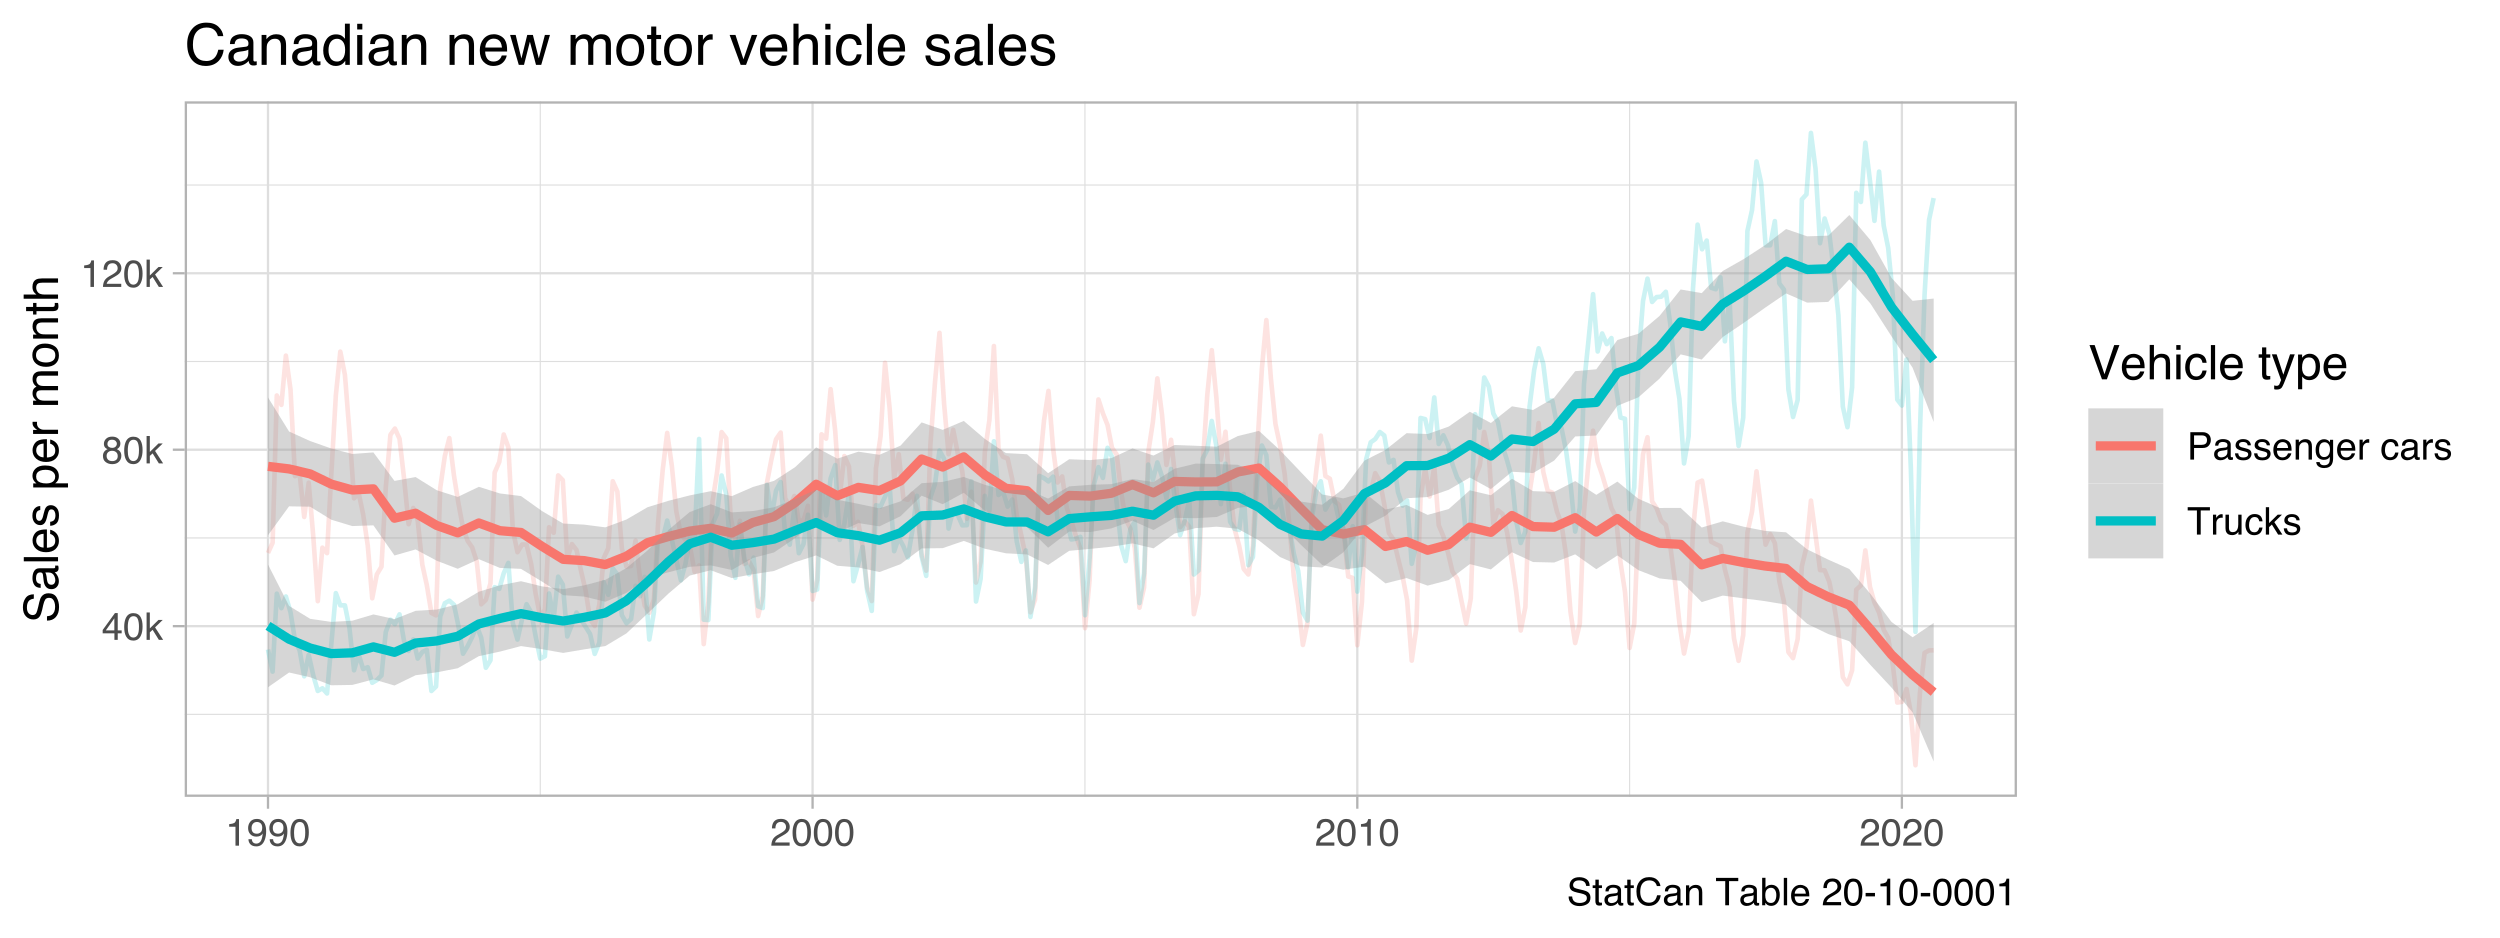 <?xml version="1.0" encoding="UTF-8"?>
<svg xmlns="http://www.w3.org/2000/svg" xmlns:xlink="http://www.w3.org/1999/xlink" width="576pt" height="216pt" viewBox="0 0 576 216" version="1.1">
<defs>
<g>
<symbol overflow="visible" id="glyph0-0">
<path style="stroke:none;" d="M 0.281 0 L 0.281 -6.312 L 5.297 -6.312 L 5.297 0 Z M 4.5 -0.797 L 4.5 -5.516 L 1.078 -5.516 L 1.078 -0.797 Z M 4.5 -0.797 "/>
</symbol>
<symbol overflow="visible" id="glyph0-1">
<path style="stroke:none;" d="M 2.906 -2.172 L 2.906 -4.969 L 0.938 -2.172 Z M 2.922 0 L 2.922 -1.5 L 0.219 -1.5 L 0.219 -2.266 L 3.047 -6.172 L 3.688 -6.172 L 3.688 -2.172 L 4.594 -2.172 L 4.594 -1.5 L 3.688 -1.5 L 3.688 0 Z M 2.922 0 "/>
</symbol>
<symbol overflow="visible" id="glyph0-2">
<path style="stroke:none;" d="M 2.375 -6.156 C 3.176 -6.156 3.754 -5.828 4.109 -5.172 C 4.379 -4.66 4.516 -3.961 4.516 -3.078 C 4.516 -2.242 4.391 -1.555 4.141 -1.016 C 3.785 -0.223 3.195 0.172 2.375 0.172 C 1.633 0.172 1.082 -0.148 0.719 -0.797 C 0.426 -1.328 0.281 -2.047 0.281 -2.953 C 0.281 -3.648 0.367 -4.25 0.547 -4.75 C 0.879 -5.688 1.488 -6.156 2.375 -6.156 Z M 2.375 -0.531 C 2.77 -0.531 3.086 -0.707 3.328 -1.062 C 3.566 -1.426 3.688 -2.086 3.688 -3.047 C 3.688 -3.754 3.598 -4.332 3.422 -4.781 C 3.254 -5.227 2.922 -5.453 2.422 -5.453 C 1.973 -5.453 1.641 -5.238 1.422 -4.812 C 1.211 -4.383 1.109 -3.754 1.109 -2.922 C 1.109 -2.297 1.176 -1.789 1.312 -1.406 C 1.52 -0.82 1.875 -0.531 2.375 -0.531 Z M 2.375 -0.531 "/>
</symbol>
<symbol overflow="visible" id="glyph0-3">
<path style="stroke:none;" d="M 0.547 -6.312 L 1.297 -6.312 L 1.297 -2.641 L 3.281 -4.594 L 4.266 -4.594 L 2.5 -2.875 L 4.359 0 L 3.375 0 L 1.938 -2.312 L 1.297 -1.734 L 1.297 0 L 0.547 0 Z M 0.547 -6.312 "/>
</symbol>
<symbol overflow="visible" id="glyph0-4">
<path style="stroke:none;" d="M 2.391 -3.578 C 2.734 -3.578 3 -3.672 3.188 -3.859 C 3.383 -4.047 3.484 -4.273 3.484 -4.547 C 3.484 -4.773 3.391 -4.984 3.203 -5.172 C 3.016 -5.359 2.734 -5.453 2.359 -5.453 C 1.992 -5.453 1.727 -5.359 1.562 -5.172 C 1.395 -4.984 1.312 -4.758 1.312 -4.5 C 1.312 -4.207 1.414 -3.977 1.625 -3.812 C 1.844 -3.656 2.098 -3.578 2.391 -3.578 Z M 2.438 -0.531 C 2.801 -0.531 3.098 -0.625 3.328 -0.812 C 3.566 -1.008 3.688 -1.301 3.688 -1.688 C 3.688 -2.082 3.562 -2.383 3.312 -2.594 C 3.07 -2.801 2.766 -2.906 2.391 -2.906 C 2.016 -2.906 1.707 -2.797 1.469 -2.578 C 1.238 -2.367 1.125 -2.078 1.125 -1.703 C 1.125 -1.391 1.227 -1.113 1.438 -0.875 C 1.656 -0.645 1.988 -0.531 2.438 -0.531 Z M 1.344 -3.281 C 1.125 -3.375 0.957 -3.477 0.844 -3.594 C 0.613 -3.82 0.5 -4.125 0.5 -4.5 C 0.5 -4.957 0.664 -5.348 1 -5.672 C 1.332 -6.004 1.801 -6.172 2.406 -6.172 C 3 -6.172 3.461 -6.016 3.797 -5.703 C 4.129 -5.391 4.297 -5.023 4.297 -4.609 C 4.297 -4.223 4.195 -3.914 4 -3.688 C 3.895 -3.551 3.727 -3.414 3.5 -3.281 C 3.758 -3.164 3.961 -3.031 4.109 -2.875 C 4.379 -2.594 4.516 -2.223 4.516 -1.766 C 4.516 -1.223 4.332 -0.766 3.969 -0.391 C 3.602 -0.016 3.086 0.172 2.422 0.172 C 1.828 0.172 1.32 0.008 0.906 -0.312 C 0.488 -0.633 0.281 -1.109 0.281 -1.734 C 0.281 -2.086 0.367 -2.395 0.547 -2.656 C 0.723 -2.926 0.988 -3.133 1.344 -3.281 Z M 1.344 -3.281 "/>
</symbol>
<symbol overflow="visible" id="glyph0-5">
<path style="stroke:none;" d="M 0.844 -4.359 L 0.844 -4.953 C 1.395 -5.004 1.781 -5.094 2 -5.219 C 2.227 -5.344 2.395 -5.645 2.5 -6.125 L 3.109 -6.125 L 3.109 0 L 2.297 0 L 2.297 -4.359 Z M 0.844 -4.359 "/>
</symbol>
<symbol overflow="visible" id="glyph0-6">
<path style="stroke:none;" d="M 0.281 0 C 0.301 -0.531 0.406 -0.988 0.594 -1.375 C 0.789 -1.77 1.164 -2.129 1.719 -2.453 L 2.547 -2.922 C 2.91 -3.141 3.164 -3.328 3.312 -3.484 C 3.551 -3.711 3.672 -3.984 3.672 -4.297 C 3.672 -4.648 3.562 -4.93 3.344 -5.141 C 3.133 -5.359 2.848 -5.469 2.484 -5.469 C 1.961 -5.469 1.598 -5.266 1.391 -4.859 C 1.285 -4.648 1.227 -4.352 1.219 -3.969 L 0.422 -3.969 C 0.43 -4.5 0.531 -4.938 0.719 -5.281 C 1.051 -5.875 1.645 -6.172 2.5 -6.172 C 3.195 -6.172 3.707 -5.977 4.031 -5.594 C 4.363 -5.219 4.531 -4.797 4.531 -4.328 C 4.531 -3.836 4.352 -3.414 4 -3.062 C 3.801 -2.863 3.441 -2.617 2.922 -2.328 L 2.344 -2 C 2.062 -1.844 1.836 -1.695 1.672 -1.562 C 1.391 -1.312 1.211 -1.035 1.141 -0.734 L 4.5 -0.734 L 4.5 0 Z M 0.281 0 "/>
</symbol>
<symbol overflow="visible" id="glyph0-7">
<path style="stroke:none;" d="M 1.172 -1.484 C 1.191 -1.055 1.352 -0.758 1.656 -0.594 C 1.82 -0.508 2 -0.469 2.188 -0.469 C 2.562 -0.469 2.879 -0.617 3.141 -0.922 C 3.398 -1.234 3.582 -1.863 3.688 -2.812 C 3.52 -2.539 3.305 -2.348 3.047 -2.234 C 2.797 -2.129 2.523 -2.078 2.234 -2.078 C 1.641 -2.078 1.172 -2.258 0.828 -2.625 C 0.484 -2.988 0.312 -3.461 0.312 -4.047 C 0.312 -4.609 0.477 -5.098 0.812 -5.516 C 1.156 -5.941 1.66 -6.156 2.328 -6.156 C 3.223 -6.156 3.844 -5.754 4.188 -4.953 C 4.375 -4.504 4.469 -3.945 4.469 -3.281 C 4.469 -2.531 4.352 -1.863 4.125 -1.281 C 3.75 -0.312 3.113 0.172 2.219 0.172 C 1.625 0.172 1.172 0.016 0.859 -0.297 C 0.547 -0.609 0.391 -1.004 0.391 -1.484 Z M 2.344 -2.75 C 2.645 -2.75 2.922 -2.848 3.172 -3.047 C 3.43 -3.254 3.562 -3.609 3.562 -4.109 C 3.562 -4.566 3.445 -4.906 3.219 -5.125 C 2.988 -5.344 2.695 -5.453 2.344 -5.453 C 1.969 -5.453 1.664 -5.32 1.438 -5.062 C 1.219 -4.812 1.109 -4.477 1.109 -4.062 C 1.109 -3.656 1.207 -3.332 1.406 -3.094 C 1.602 -2.863 1.914 -2.75 2.344 -2.75 Z M 2.344 -2.75 "/>
</symbol>
<symbol overflow="visible" id="glyph0-8">
<path style="stroke:none;" d="M 0.75 -6.312 L 3.594 -6.312 C 4.156 -6.312 4.609 -6.148 4.953 -5.828 C 5.297 -5.516 5.469 -5.07 5.469 -4.5 C 5.469 -4.008 5.312 -3.582 5 -3.219 C 4.695 -2.852 4.227 -2.672 3.594 -2.672 L 1.609 -2.672 L 1.609 0 L 0.75 0 Z M 4.594 -4.5 C 4.594 -4.957 4.422 -5.27 4.078 -5.438 C 3.891 -5.531 3.633 -5.578 3.312 -5.578 L 1.609 -5.578 L 1.609 -3.391 L 3.312 -3.391 C 3.695 -3.391 4.004 -3.469 4.234 -3.625 C 4.473 -3.789 4.594 -4.082 4.594 -4.5 Z M 4.594 -4.5 "/>
</symbol>
<symbol overflow="visible" id="glyph0-9">
<path style="stroke:none;" d="M 1.156 -1.219 C 1.156 -1 1.238 -0.82 1.406 -0.688 C 1.57 -0.562 1.766 -0.5 1.984 -0.5 C 2.254 -0.5 2.52 -0.562 2.781 -0.688 C 3.207 -0.895 3.422 -1.238 3.422 -1.719 L 3.422 -2.344 C 3.328 -2.281 3.203 -2.227 3.047 -2.188 C 2.898 -2.145 2.754 -2.117 2.609 -2.109 L 2.141 -2.047 C 1.867 -2.004 1.66 -1.945 1.516 -1.875 C 1.273 -1.738 1.156 -1.52 1.156 -1.219 Z M 3.031 -2.781 C 3.207 -2.812 3.328 -2.891 3.391 -3.016 C 3.422 -3.078 3.438 -3.176 3.438 -3.312 C 3.438 -3.57 3.344 -3.758 3.156 -3.875 C 2.969 -4 2.703 -4.062 2.359 -4.062 C 1.953 -4.062 1.664 -3.953 1.5 -3.734 C 1.406 -3.609 1.344 -3.43 1.312 -3.203 L 0.594 -3.203 C 0.602 -3.766 0.785 -4.156 1.141 -4.375 C 1.492 -4.602 1.906 -4.719 2.375 -4.719 C 2.914 -4.719 3.352 -4.613 3.688 -4.406 C 4.02 -4.195 4.188 -3.875 4.188 -3.438 L 4.188 -0.797 C 4.188 -0.711 4.203 -0.645 4.234 -0.594 C 4.273 -0.551 4.348 -0.531 4.453 -0.531 C 4.484 -0.531 4.52 -0.531 4.562 -0.531 C 4.602 -0.531 4.648 -0.535 4.703 -0.547 L 4.703 0.016 C 4.578 0.055 4.484 0.078 4.422 0.078 C 4.359 0.086 4.273 0.094 4.172 0.094 C 3.898 0.094 3.707 0 3.594 -0.188 C 3.531 -0.281 3.484 -0.422 3.453 -0.609 C 3.297 -0.398 3.07 -0.219 2.781 -0.062 C 2.488 0.082 2.16 0.156 1.797 0.156 C 1.367 0.156 1.02 0.023 0.75 -0.234 C 0.488 -0.492 0.359 -0.816 0.359 -1.203 C 0.359 -1.629 0.488 -1.957 0.75 -2.188 C 1.02 -2.426 1.367 -2.578 1.797 -2.641 Z M 2.391 -4.719 Z M 2.391 -4.719 "/>
</symbol>
<symbol overflow="visible" id="glyph0-10">
<path style="stroke:none;" d="M 1.031 -1.438 C 1.051 -1.188 1.113 -0.988 1.219 -0.844 C 1.414 -0.602 1.754 -0.484 2.234 -0.484 C 2.516 -0.484 2.766 -0.539 2.984 -0.656 C 3.203 -0.781 3.312 -0.973 3.312 -1.234 C 3.312 -1.43 3.223 -1.582 3.047 -1.688 C 2.941 -1.75 2.723 -1.82 2.391 -1.906 L 1.781 -2.062 C 1.383 -2.164 1.094 -2.273 0.906 -2.391 C 0.57 -2.598 0.406 -2.891 0.406 -3.266 C 0.406 -3.691 0.562 -4.039 0.875 -4.312 C 1.195 -4.582 1.617 -4.719 2.141 -4.719 C 2.836 -4.719 3.336 -4.516 3.641 -4.109 C 3.836 -3.848 3.93 -3.57 3.922 -3.281 L 3.203 -3.281 C 3.18 -3.457 3.117 -3.613 3.016 -3.75 C 2.836 -3.957 2.531 -4.062 2.094 -4.062 C 1.801 -4.062 1.578 -4.004 1.422 -3.891 C 1.273 -3.773 1.203 -3.629 1.203 -3.453 C 1.203 -3.254 1.301 -3.094 1.5 -2.969 C 1.613 -2.895 1.781 -2.832 2 -2.781 L 2.516 -2.656 C 3.066 -2.52 3.438 -2.391 3.625 -2.266 C 3.926 -2.066 4.078 -1.754 4.078 -1.328 C 4.078 -0.922 3.922 -0.566 3.609 -0.266 C 3.305 0.023 2.832 0.172 2.188 0.172 C 1.508 0.172 1.023 0.02 0.734 -0.281 C 0.453 -0.594 0.301 -0.977 0.281 -1.438 Z M 2.172 -4.719 Z M 2.172 -4.719 "/>
</symbol>
<symbol overflow="visible" id="glyph0-11">
<path style="stroke:none;" d="M 2.484 -4.703 C 2.805 -4.703 3.117 -4.625 3.422 -4.469 C 3.734 -4.32 3.969 -4.125 4.125 -3.875 C 4.281 -3.645 4.383 -3.375 4.438 -3.062 C 4.488 -2.852 4.516 -2.516 4.516 -2.047 L 1.141 -2.047 C 1.148 -1.586 1.258 -1.211 1.469 -0.922 C 1.676 -0.641 1.992 -0.5 2.422 -0.5 C 2.828 -0.5 3.148 -0.633 3.391 -0.906 C 3.523 -1.062 3.625 -1.238 3.688 -1.438 L 4.453 -1.438 C 4.43 -1.27 4.363 -1.082 4.25 -0.875 C 4.133 -0.664 4.004 -0.5 3.859 -0.375 C 3.629 -0.145 3.344 0.008 3 0.094 C 2.812 0.133 2.598 0.156 2.359 0.156 C 1.785 0.156 1.301 -0.051 0.906 -0.469 C 0.508 -0.883 0.312 -1.469 0.312 -2.219 C 0.312 -2.945 0.508 -3.539 0.906 -4 C 1.312 -4.469 1.836 -4.703 2.484 -4.703 Z M 3.719 -2.672 C 3.688 -3.004 3.613 -3.27 3.5 -3.469 C 3.281 -3.844 2.926 -4.031 2.438 -4.031 C 2.082 -4.031 1.785 -3.898 1.547 -3.641 C 1.305 -3.391 1.176 -3.066 1.156 -2.672 Z M 2.406 -4.719 Z M 2.406 -4.719 "/>
</symbol>
<symbol overflow="visible" id="glyph0-12">
<path style="stroke:none;" d="M 0.562 -4.594 L 1.297 -4.594 L 1.297 -3.953 C 1.516 -4.211 1.742 -4.398 1.984 -4.516 C 2.234 -4.641 2.508 -4.703 2.812 -4.703 C 3.457 -4.703 3.895 -4.473 4.125 -4.016 C 4.25 -3.766 4.312 -3.41 4.312 -2.953 L 4.312 0 L 3.531 0 L 3.531 -2.906 C 3.531 -3.176 3.488 -3.398 3.406 -3.578 C 3.27 -3.859 3.02 -4 2.656 -4 C 2.477 -4 2.328 -3.984 2.203 -3.953 C 1.992 -3.891 1.812 -3.766 1.656 -3.578 C 1.52 -3.422 1.43 -3.258 1.391 -3.094 C 1.359 -2.938 1.344 -2.707 1.344 -2.406 L 1.344 0 L 0.562 0 Z M 2.391 -4.719 Z M 2.391 -4.719 "/>
</symbol>
<symbol overflow="visible" id="glyph0-13">
<path style="stroke:none;" d="M 2.188 -4.688 C 2.551 -4.688 2.867 -4.598 3.141 -4.422 C 3.285 -4.316 3.43 -4.172 3.578 -3.984 L 3.578 -4.562 L 4.297 -4.562 L 4.297 -0.375 C 4.297 0.207 4.207 0.672 4.031 1.016 C 3.719 1.641 3.113 1.953 2.219 1.953 C 1.727 1.953 1.312 1.836 0.969 1.609 C 0.633 1.391 0.445 1.047 0.406 0.578 L 1.188 0.578 C 1.227 0.773 1.301 0.93 1.406 1.047 C 1.582 1.223 1.859 1.312 2.234 1.312 C 2.828 1.312 3.219 1.098 3.406 0.672 C 3.508 0.43 3.555 -0.004 3.547 -0.641 C 3.391 -0.398 3.203 -0.223 2.984 -0.109 C 2.773 0.004 2.488 0.062 2.125 0.062 C 1.633 0.062 1.203 -0.113 0.828 -0.469 C 0.453 -0.82 0.266 -1.41 0.266 -2.234 C 0.266 -3.004 0.453 -3.602 0.828 -4.031 C 1.203 -4.469 1.656 -4.688 2.188 -4.688 Z M 3.578 -2.312 C 3.578 -2.883 3.457 -3.305 3.219 -3.578 C 2.988 -3.859 2.691 -4 2.328 -4 C 1.785 -4 1.414 -3.742 1.219 -3.234 C 1.113 -2.961 1.062 -2.609 1.062 -2.172 C 1.062 -1.648 1.164 -1.254 1.375 -0.984 C 1.582 -0.711 1.863 -0.578 2.219 -0.578 C 2.77 -0.578 3.16 -0.828 3.391 -1.328 C 3.516 -1.609 3.578 -1.938 3.578 -2.312 Z M 2.281 -4.719 Z M 2.281 -4.719 "/>
</symbol>
<symbol overflow="visible" id="glyph0-14">
<path style="stroke:none;" d="M 0.594 -4.594 L 1.328 -4.594 L 1.328 -3.812 C 1.379 -3.957 1.523 -4.141 1.766 -4.359 C 2.004 -4.586 2.273 -4.703 2.578 -4.703 C 2.586 -4.703 2.609 -4.695 2.641 -4.688 C 2.68 -4.688 2.742 -4.688 2.828 -4.688 L 2.828 -3.859 C 2.773 -3.867 2.727 -3.875 2.688 -3.875 C 2.656 -3.883 2.617 -3.891 2.578 -3.891 C 2.18 -3.891 1.879 -3.766 1.672 -3.516 C 1.461 -3.266 1.359 -2.973 1.359 -2.641 L 1.359 0 L 0.594 0 Z M 0.594 -4.594 "/>
</symbol>
<symbol overflow="visible" id="glyph0-15">
<path style="stroke:none;" d=""/>
</symbol>
<symbol overflow="visible" id="glyph0-16">
<path style="stroke:none;" d="M 2.344 -4.734 C 2.863 -4.734 3.285 -4.609 3.609 -4.359 C 3.93 -4.109 4.125 -3.672 4.188 -3.047 L 3.438 -3.047 C 3.395 -3.336 3.289 -3.578 3.125 -3.766 C 2.957 -3.953 2.695 -4.047 2.344 -4.047 C 1.852 -4.047 1.5 -3.801 1.281 -3.312 C 1.145 -3.008 1.078 -2.629 1.078 -2.172 C 1.078 -1.703 1.172 -1.312 1.359 -1 C 1.555 -0.688 1.867 -0.531 2.297 -0.531 C 2.609 -0.531 2.859 -0.625 3.047 -0.812 C 3.234 -1.008 3.363 -1.281 3.438 -1.625 L 4.188 -1.625 C 4.102 -1.02 3.891 -0.57 3.547 -0.281 C 3.203 0 2.766 0.141 2.234 0.141 C 1.629 0.141 1.145 -0.078 0.781 -0.516 C 0.426 -0.961 0.25 -1.516 0.25 -2.172 C 0.25 -2.984 0.445 -3.613 0.844 -4.062 C 1.238 -4.508 1.738 -4.734 2.344 -4.734 Z M 2.219 -4.719 Z M 2.219 -4.719 "/>
</symbol>
<symbol overflow="visible" id="glyph0-17">
<path style="stroke:none;" d="M 5.266 -6.312 L 5.266 -5.562 L 3.141 -5.562 L 3.141 0 L 2.266 0 L 2.266 -5.562 L 0.141 -5.562 L 0.141 -6.312 Z M 5.266 -6.312 "/>
</symbol>
<symbol overflow="visible" id="glyph0-18">
<path style="stroke:none;" d="M 1.344 -4.594 L 1.344 -1.547 C 1.344 -1.305 1.379 -1.113 1.453 -0.969 C 1.586 -0.695 1.844 -0.562 2.219 -0.562 C 2.758 -0.562 3.125 -0.801 3.312 -1.281 C 3.426 -1.539 3.484 -1.895 3.484 -2.344 L 3.484 -4.594 L 4.25 -4.594 L 4.25 0 L 3.516 0 L 3.531 -0.672 C 3.426 -0.504 3.301 -0.359 3.156 -0.234 C 2.863 0.004 2.504 0.125 2.078 0.125 C 1.422 0.125 0.977 -0.094 0.75 -0.531 C 0.613 -0.77 0.547 -1.082 0.547 -1.469 L 0.547 -4.594 Z M 2.406 -4.719 Z M 2.406 -4.719 "/>
</symbol>
<symbol overflow="visible" id="glyph0-19">
<path style="stroke:none;" d="M 1.234 -2.031 C 1.254 -1.676 1.336 -1.383 1.484 -1.156 C 1.766 -0.738 2.266 -0.531 2.984 -0.531 C 3.305 -0.531 3.598 -0.578 3.859 -0.672 C 4.367 -0.848 4.625 -1.164 4.625 -1.625 C 4.625 -1.969 4.516 -2.211 4.297 -2.359 C 4.078 -2.504 3.738 -2.629 3.281 -2.734 L 2.422 -2.922 C 1.859 -3.055 1.461 -3.195 1.234 -3.344 C 0.836 -3.602 0.641 -4 0.641 -4.531 C 0.641 -5.094 0.832 -5.555 1.219 -5.922 C 1.613 -6.285 2.172 -6.469 2.891 -6.469 C 3.555 -6.469 4.117 -6.305 4.578 -5.984 C 5.035 -5.672 5.266 -5.16 5.266 -4.453 L 4.469 -4.453 C 4.426 -4.797 4.332 -5.055 4.188 -5.234 C 3.926 -5.566 3.484 -5.734 2.859 -5.734 C 2.359 -5.734 2 -5.625 1.781 -5.406 C 1.562 -5.195 1.453 -4.953 1.453 -4.672 C 1.453 -4.359 1.578 -4.133 1.828 -4 C 2.004 -3.906 2.391 -3.789 2.984 -3.656 L 3.859 -3.453 C 4.285 -3.348 4.617 -3.211 4.859 -3.047 C 5.254 -2.754 5.453 -2.328 5.453 -1.766 C 5.453 -1.066 5.195 -0.566 4.688 -0.266 C 4.188 0.035 3.598 0.188 2.922 0.188 C 2.141 0.188 1.523 -0.016 1.078 -0.422 C 0.629 -0.816 0.41 -1.352 0.422 -2.031 Z M 2.953 -6.484 Z M 2.953 -6.484 "/>
</symbol>
<symbol overflow="visible" id="glyph0-20">
<path style="stroke:none;" d="M 0.719 -5.891 L 1.5 -5.891 L 1.5 -4.594 L 2.234 -4.594 L 2.234 -3.969 L 1.5 -3.969 L 1.5 -0.969 C 1.5 -0.801 1.555 -0.691 1.672 -0.641 C 1.723 -0.609 1.82 -0.594 1.969 -0.594 C 2 -0.594 2.035 -0.594 2.078 -0.594 C 2.129 -0.594 2.18 -0.598 2.234 -0.609 L 2.234 0 C 2.148 0.02 2.055 0.035 1.953 0.047 C 1.859 0.066 1.758 0.078 1.656 0.078 C 1.289 0.078 1.039 -0.016 0.906 -0.203 C 0.781 -0.391 0.719 -0.629 0.719 -0.922 L 0.719 -3.969 L 0.094 -3.969 L 0.094 -4.594 L 0.719 -4.594 Z M 0.719 -5.891 "/>
</symbol>
<symbol overflow="visible" id="glyph0-21">
<path style="stroke:none;" d="M 3.328 -6.484 C 4.129 -6.484 4.75 -6.27 5.188 -5.844 C 5.625 -5.426 5.867 -4.953 5.922 -4.422 L 5.094 -4.422 C 5 -4.828 4.812 -5.145 4.531 -5.375 C 4.25 -5.613 3.852 -5.734 3.344 -5.734 C 2.719 -5.734 2.211 -5.516 1.828 -5.078 C 1.453 -4.641 1.266 -3.973 1.266 -3.078 C 1.266 -2.336 1.438 -1.738 1.781 -1.281 C 2.125 -0.82 2.633 -0.594 3.312 -0.594 C 3.945 -0.594 4.43 -0.832 4.766 -1.312 C 4.93 -1.57 5.062 -1.906 5.156 -2.312 L 5.984 -2.312 C 5.91 -1.656 5.664 -1.102 5.25 -0.656 C 4.75 -0.113 4.07 0.156 3.219 0.156 C 2.488 0.156 1.875 -0.062 1.375 -0.5 C 0.719 -1.094 0.391 -2 0.391 -3.219 C 0.391 -4.156 0.633 -4.922 1.125 -5.516 C 1.656 -6.16 2.391 -6.484 3.328 -6.484 Z M 3.156 -6.484 Z M 3.156 -6.484 "/>
</symbol>
<symbol overflow="visible" id="glyph0-22">
<path style="stroke:none;" d="M 0.5 -6.328 L 1.266 -6.328 L 1.266 -4.047 C 1.43 -4.266 1.629 -4.43 1.859 -4.547 C 2.098 -4.66 2.352 -4.719 2.625 -4.719 C 3.195 -4.719 3.66 -4.52 4.016 -4.125 C 4.379 -3.738 4.562 -3.16 4.562 -2.391 C 4.562 -1.66 4.383 -1.055 4.031 -0.578 C 3.676 -0.098 3.188 0.141 2.562 0.141 C 2.219 0.141 1.922 0.055 1.672 -0.109 C 1.535 -0.203 1.383 -0.363 1.219 -0.594 L 1.219 0 L 0.5 0 Z M 2.516 -0.531 C 2.93 -0.531 3.242 -0.695 3.453 -1.031 C 3.66 -1.363 3.766 -1.801 3.766 -2.344 C 3.766 -2.832 3.66 -3.234 3.453 -3.547 C 3.242 -3.867 2.938 -4.031 2.531 -4.031 C 2.188 -4.031 1.879 -3.898 1.609 -3.641 C 1.348 -3.379 1.219 -2.945 1.219 -2.344 C 1.219 -1.914 1.27 -1.566 1.375 -1.297 C 1.582 -0.785 1.961 -0.531 2.516 -0.531 Z M 2.516 -0.531 "/>
</symbol>
<symbol overflow="visible" id="glyph0-23">
<path style="stroke:none;" d="M 0.594 -6.312 L 1.359 -6.312 L 1.359 0 L 0.594 0 Z M 0.594 -6.312 "/>
</symbol>
<symbol overflow="visible" id="glyph0-24">
<path style="stroke:none;" d="M 0.359 -2.844 L 2.516 -2.844 L 2.516 -2.047 L 0.359 -2.047 Z M 0.359 -2.844 "/>
</symbol>
<symbol overflow="visible" id="glyph1-0">
<path style="stroke:none;" d="M 0 -0.359 L -7.891 -0.359 L -7.891 -6.625 L 0 -6.625 Z M -0.984 -5.625 L -6.906 -5.625 L -6.906 -1.344 L -0.984 -1.344 Z M -0.984 -5.625 "/>
</symbol>
<symbol overflow="visible" id="glyph1-1">
<path style="stroke:none;" d="M -2.547 -1.531 C -2.098 -1.562 -1.734 -1.672 -1.453 -1.859 C -0.93 -2.211 -0.672 -2.836 -0.672 -3.734 C -0.672 -4.129 -0.727 -4.492 -0.844 -4.828 C -1.062 -5.461 -1.457 -5.781 -2.031 -5.781 C -2.469 -5.781 -2.773 -5.645 -2.953 -5.375 C -3.129 -5.102 -3.285 -4.676 -3.422 -4.094 L -3.656 -3.031 C -3.82 -2.332 -4 -1.836 -4.188 -1.547 C -4.508 -1.047 -5 -0.797 -5.656 -0.797 C -6.363 -0.797 -6.945 -1.039 -7.406 -1.531 C -7.863 -2.02 -8.094 -2.711 -8.094 -3.609 C -8.094 -4.441 -7.891 -5.145 -7.484 -5.719 C -7.086 -6.301 -6.453 -6.594 -5.578 -6.594 L -5.578 -5.594 C -5.992 -5.531 -6.316 -5.414 -6.547 -5.25 C -6.961 -4.914 -7.172 -4.359 -7.172 -3.578 C -7.172 -2.953 -7.035 -2.5 -6.766 -2.219 C -6.504 -1.945 -6.195 -1.812 -5.844 -1.812 C -5.457 -1.812 -5.176 -1.973 -5 -2.297 C -4.883 -2.504 -4.738 -2.984 -4.562 -3.734 L -4.312 -4.828 C -4.188 -5.367 -4.02 -5.781 -3.812 -6.062 C -3.445 -6.57 -2.91 -6.828 -2.203 -6.828 C -1.328 -6.828 -0.703 -6.508 -0.328 -5.875 C 0.047 -5.238 0.234 -4.5 0.234 -3.656 C 0.234 -2.676 -0.016 -1.906 -0.516 -1.344 C -1.016 -0.789 -1.691 -0.52 -2.547 -0.531 Z M -8.109 -3.703 Z M -8.109 -3.703 "/>
</symbol>
<symbol overflow="visible" id="glyph1-2">
<path style="stroke:none;" d="M -1.531 -1.453 C -1.25 -1.453 -1.023 -1.551 -0.859 -1.75 C -0.703 -1.957 -0.625 -2.203 -0.625 -2.484 C -0.625 -2.816 -0.703 -3.145 -0.859 -3.469 C -1.117 -4.008 -1.551 -4.281 -2.156 -4.281 L -2.922 -4.281 C -2.848 -4.156 -2.785 -4 -2.734 -3.812 C -2.691 -3.633 -2.656 -3.453 -2.625 -3.266 L -2.562 -2.688 C -2.508 -2.332 -2.438 -2.066 -2.344 -1.891 C -2.164 -1.598 -1.895 -1.453 -1.531 -1.453 Z M -3.484 -3.797 C -3.516 -4.016 -3.609 -4.16 -3.766 -4.234 C -3.848 -4.273 -3.973 -4.297 -4.141 -4.297 C -4.461 -4.297 -4.695 -4.176 -4.844 -3.938 C -5 -3.707 -5.078 -3.375 -5.078 -2.938 C -5.078 -2.438 -4.941 -2.082 -4.672 -1.875 C -4.516 -1.75 -4.289 -1.672 -4 -1.641 L -4 -0.734 C -4.707 -0.754 -5.195 -0.984 -5.469 -1.422 C -5.75 -1.867 -5.891 -2.383 -5.891 -2.969 C -5.891 -3.645 -5.758 -4.191 -5.5 -4.609 C -5.25 -5.035 -4.848 -5.25 -4.297 -5.25 L -0.984 -5.25 C -0.891 -5.25 -0.812 -5.266 -0.75 -5.297 C -0.688 -5.336 -0.656 -5.426 -0.656 -5.562 C -0.656 -5.602 -0.656 -5.648 -0.656 -5.703 C -0.664 -5.766 -0.676 -5.82 -0.688 -5.875 L 0.031 -5.875 C 0.07 -5.727 0.098 -5.613 0.109 -5.531 C 0.117 -5.457 0.125 -5.352 0.125 -5.219 C 0.125 -4.883 0.004 -4.641 -0.234 -4.484 C -0.359 -4.41 -0.535 -4.359 -0.766 -4.328 C -0.504 -4.129 -0.281 -3.844 -0.094 -3.469 C 0.094 -3.102 0.188 -2.695 0.188 -2.25 C 0.188 -1.719 0.023 -1.281 -0.297 -0.938 C -0.617 -0.602 -1.023 -0.438 -1.516 -0.438 C -2.047 -0.438 -2.457 -0.602 -2.75 -0.938 C -3.039 -1.27 -3.223 -1.707 -3.297 -2.25 Z M -5.891 -2.984 Z M -5.891 -2.984 "/>
</symbol>
<symbol overflow="visible" id="glyph1-3">
<path style="stroke:none;" d="M -7.891 -0.734 L -7.891 -1.703 L 0 -1.703 L 0 -0.734 Z M -7.891 -0.734 "/>
</symbol>
<symbol overflow="visible" id="glyph1-4">
<path style="stroke:none;" d="M -5.875 -3.109 C -5.875 -3.516 -5.781 -3.906 -5.594 -4.281 C -5.406 -4.664 -5.156 -4.961 -4.844 -5.172 C -4.562 -5.359 -4.223 -5.484 -3.828 -5.547 C -3.566 -5.609 -3.145 -5.641 -2.562 -5.641 L -2.562 -1.422 C -1.977 -1.441 -1.508 -1.578 -1.156 -1.828 C -0.812 -2.086 -0.641 -2.488 -0.641 -3.031 C -0.641 -3.539 -0.805 -3.945 -1.141 -4.25 C -1.328 -4.414 -1.551 -4.535 -1.812 -4.609 L -1.812 -5.562 C -1.594 -5.531 -1.352 -5.441 -1.094 -5.297 C -0.832 -5.16 -0.625 -5.004 -0.469 -4.828 C -0.176 -4.535 0.02 -4.176 0.125 -3.75 C 0.176 -3.508 0.203 -3.242 0.203 -2.953 C 0.203 -2.234 -0.055 -1.625 -0.578 -1.125 C -1.098 -0.633 -1.828 -0.391 -2.766 -0.391 C -3.691 -0.391 -4.441 -0.641 -5.016 -1.141 C -5.586 -1.641 -5.875 -2.297 -5.875 -3.109 Z M -3.328 -4.641 C -3.754 -4.609 -4.094 -4.52 -4.344 -4.375 C -4.801 -4.102 -5.031 -3.66 -5.031 -3.047 C -5.031 -2.598 -4.867 -2.223 -4.547 -1.922 C -4.234 -1.629 -3.828 -1.473 -3.328 -1.453 Z M -5.891 -3.016 Z M -5.891 -3.016 "/>
</symbol>
<symbol overflow="visible" id="glyph1-5">
<path style="stroke:none;" d="M -1.812 -1.281 C -1.488 -1.312 -1.238 -1.395 -1.062 -1.531 C -0.75 -1.77 -0.594 -2.191 -0.594 -2.797 C -0.594 -3.148 -0.672 -3.461 -0.828 -3.734 C -0.984 -4.004 -1.223 -4.141 -1.547 -4.141 C -1.797 -4.141 -1.984 -4.031 -2.109 -3.812 C -2.191 -3.676 -2.285 -3.398 -2.391 -2.984 L -2.578 -2.219 C -2.703 -1.727 -2.836 -1.367 -2.984 -1.141 C -3.254 -0.723 -3.617 -0.516 -4.078 -0.516 C -4.617 -0.516 -5.055 -0.707 -5.391 -1.094 C -5.734 -1.488 -5.906 -2.02 -5.906 -2.688 C -5.906 -3.551 -5.648 -4.176 -5.141 -4.562 C -4.816 -4.801 -4.469 -4.914 -4.094 -4.906 L -4.094 -4 C -4.312 -3.977 -4.508 -3.898 -4.688 -3.766 C -4.945 -3.547 -5.078 -3.16 -5.078 -2.609 C -5.078 -2.242 -5.004 -1.969 -4.859 -1.781 C -4.723 -1.594 -4.539 -1.5 -4.312 -1.5 C -4.062 -1.5 -3.863 -1.625 -3.719 -1.875 C -3.625 -2.008 -3.539 -2.219 -3.469 -2.5 L -3.312 -3.141 C -3.145 -3.836 -2.984 -4.301 -2.828 -4.531 C -2.578 -4.914 -2.191 -5.109 -1.672 -5.109 C -1.148 -5.109 -0.703 -4.91 -0.328 -4.516 C 0.035 -4.129 0.219 -3.539 0.219 -2.75 C 0.219 -1.895 0.023 -1.285 -0.359 -0.922 C -0.754 -0.566 -1.238 -0.379 -1.812 -0.359 Z M -5.891 -2.719 Z M -5.891 -2.719 "/>
</symbol>
<symbol overflow="visible" id="glyph1-6">
<path style="stroke:none;" d=""/>
</symbol>
<symbol overflow="visible" id="glyph1-7">
<path style="stroke:none;" d="M -0.656 -3.141 C -0.656 -3.586 -0.844 -3.957 -1.219 -4.25 C -1.594 -4.551 -2.156 -4.703 -2.906 -4.703 C -3.363 -4.703 -3.758 -4.641 -4.094 -4.516 C -4.727 -4.266 -5.047 -3.805 -5.047 -3.141 C -5.047 -2.461 -4.711 -2.004 -4.047 -1.766 C -3.68 -1.629 -3.223 -1.562 -2.672 -1.562 C -2.234 -1.562 -1.859 -1.629 -1.547 -1.766 C -0.953 -2.016 -0.656 -2.473 -0.656 -3.141 Z M -5.719 -0.641 L -5.719 -1.578 L -4.969 -1.578 C -5.227 -1.766 -5.426 -1.973 -5.562 -2.203 C -5.781 -2.535 -5.891 -2.922 -5.891 -3.359 C -5.891 -4.004 -5.641 -4.555 -5.141 -5.016 C -4.641 -5.473 -3.926 -5.703 -3 -5.703 C -1.75 -5.703 -0.852 -5.375 -0.312 -4.719 C 0.02 -4.301 0.188 -3.816 0.188 -3.266 C 0.188 -2.828 0.094 -2.461 -0.094 -2.172 C -0.195 -2.004 -0.379 -1.812 -0.641 -1.594 L 2.297 -1.594 L 2.297 -0.641 Z M -5.719 -0.641 "/>
</symbol>
<symbol overflow="visible" id="glyph1-8">
<path style="stroke:none;" d="M -5.75 -0.734 L -5.75 -1.656 L -4.766 -1.656 C -4.953 -1.727 -5.18 -1.91 -5.453 -2.203 C -5.734 -2.492 -5.875 -2.832 -5.875 -3.219 C -5.875 -3.238 -5.875 -3.27 -5.875 -3.312 C -5.875 -3.352 -5.867 -3.426 -5.859 -3.531 L -4.828 -3.531 C -4.836 -3.477 -4.844 -3.426 -4.844 -3.375 C -4.852 -3.32 -4.859 -3.27 -4.859 -3.219 C -4.859 -2.727 -4.703 -2.352 -4.391 -2.094 C -4.078 -1.832 -3.719 -1.703 -3.312 -1.703 L 0 -1.703 L 0 -0.734 Z M -5.75 -0.734 "/>
</symbol>
<symbol overflow="visible" id="glyph1-9">
<path style="stroke:none;" d="M -5.75 -0.703 L -5.75 -1.672 L -4.938 -1.672 C -5.219 -1.898 -5.422 -2.102 -5.547 -2.281 C -5.766 -2.602 -5.875 -2.969 -5.875 -3.375 C -5.875 -3.832 -5.766 -4.203 -5.547 -4.484 C -5.41 -4.641 -5.219 -4.781 -4.969 -4.906 C -5.281 -5.125 -5.508 -5.379 -5.656 -5.672 C -5.801 -5.961 -5.875 -6.285 -5.875 -6.641 C -5.875 -7.41 -5.598 -7.938 -5.047 -8.219 C -4.742 -8.375 -4.336 -8.453 -3.828 -8.453 L 0 -8.453 L 0 -7.438 L -4 -7.438 C -4.383 -7.438 -4.645 -7.344 -4.781 -7.156 C -4.926 -6.969 -5 -6.734 -5 -6.453 C -5 -6.078 -4.867 -5.75 -4.609 -5.469 C -4.359 -5.195 -3.938 -5.062 -3.344 -5.062 L 0 -5.062 L 0 -4.078 L -3.75 -4.078 C -4.145 -4.078 -4.43 -4.031 -4.609 -3.938 C -4.879 -3.789 -5.016 -3.52 -5.016 -3.125 C -5.016 -2.758 -4.867 -2.426 -4.578 -2.125 C -4.297 -1.82 -3.785 -1.672 -3.047 -1.672 L 0 -1.672 L 0 -0.703 Z M -5.75 -0.703 "/>
</symbol>
<symbol overflow="visible" id="glyph1-10">
<path style="stroke:none;" d="M -0.625 -2.984 C -0.625 -3.629 -0.863 -4.07 -1.344 -4.312 C -1.832 -4.551 -2.375 -4.672 -2.969 -4.672 C -3.508 -4.672 -3.945 -4.582 -4.281 -4.406 C -4.812 -4.133 -5.078 -3.664 -5.078 -3 C -5.078 -2.406 -4.848 -1.973 -4.391 -1.703 C -3.941 -1.441 -3.398 -1.312 -2.766 -1.312 C -2.148 -1.312 -1.641 -1.441 -1.234 -1.703 C -0.828 -1.973 -0.625 -2.398 -0.625 -2.984 Z M -5.922 -3.031 C -5.922 -3.77 -5.672 -4.395 -5.172 -4.906 C -4.68 -5.414 -3.957 -5.672 -3 -5.672 C -2.07 -5.672 -1.305 -5.445 -0.703 -5 C -0.098 -4.551 0.203 -3.852 0.203 -2.906 C 0.203 -2.113 -0.062 -1.484 -0.594 -1.016 C -1.125 -0.547 -1.844 -0.312 -2.75 -0.312 C -3.719 -0.312 -4.488 -0.555 -5.062 -1.047 C -5.633 -1.535 -5.922 -2.195 -5.922 -3.031 Z M -5.891 -3 Z M -5.891 -3 "/>
</symbol>
<symbol overflow="visible" id="glyph1-11">
<path style="stroke:none;" d="M -5.75 -0.703 L -5.75 -1.625 L -4.938 -1.625 C -5.27 -1.895 -5.508 -2.18 -5.656 -2.484 C -5.801 -2.797 -5.875 -3.133 -5.875 -3.5 C -5.875 -4.32 -5.594 -4.875 -5.031 -5.156 C -4.719 -5.312 -4.27 -5.391 -3.688 -5.391 L 0 -5.391 L 0 -4.422 L -3.625 -4.422 C -3.977 -4.422 -4.258 -4.367 -4.469 -4.266 C -4.832 -4.086 -5.016 -3.773 -5.016 -3.328 C -5.016 -3.098 -4.988 -2.91 -4.938 -2.766 C -4.863 -2.492 -4.707 -2.258 -4.469 -2.062 C -4.281 -1.906 -4.082 -1.801 -3.875 -1.75 C -3.676 -1.695 -3.391 -1.672 -3.016 -1.672 L 0 -1.672 L 0 -0.703 Z M -5.891 -2.984 Z M -5.891 -2.984 "/>
</symbol>
<symbol overflow="visible" id="glyph1-12">
<path style="stroke:none;" d="M -7.359 -0.906 L -7.359 -1.875 L -5.75 -1.875 L -5.75 -2.797 L -4.969 -2.797 L -4.969 -1.875 L -1.203 -1.875 C -1.004 -1.875 -0.875 -1.941 -0.812 -2.078 C -0.77 -2.16 -0.75 -2.285 -0.75 -2.453 C -0.75 -2.504 -0.75 -2.555 -0.75 -2.609 C -0.75 -2.66 -0.754 -2.723 -0.766 -2.797 L 0 -2.797 C 0.031 -2.68 0.051 -2.562 0.062 -2.438 C 0.082 -2.32 0.094 -2.195 0.094 -2.062 C 0.094 -1.613 -0.02 -1.305 -0.25 -1.141 C -0.488 -0.984 -0.789 -0.906 -1.156 -0.906 L -4.969 -0.906 L -4.969 -0.125 L -5.75 -0.125 L -5.75 -0.906 Z M -7.359 -0.906 "/>
</symbol>
<symbol overflow="visible" id="glyph1-13">
<path style="stroke:none;" d="M -7.922 -0.703 L -7.922 -1.672 L -4.969 -1.672 C -5.258 -1.898 -5.469 -2.109 -5.594 -2.297 C -5.789 -2.609 -5.891 -2.992 -5.891 -3.453 C -5.891 -4.285 -5.598 -4.852 -5.016 -5.156 C -4.691 -5.312 -4.25 -5.391 -3.688 -5.391 L 0 -5.391 L 0 -4.406 L -3.625 -4.406 C -4.051 -4.406 -4.363 -4.352 -4.562 -4.25 C -4.875 -4.07 -5.031 -3.738 -5.031 -3.25 C -5.031 -2.852 -4.891 -2.488 -4.609 -2.156 C -4.336 -1.832 -3.816 -1.672 -3.047 -1.672 L 0 -1.672 L 0 -0.703 Z M -7.922 -0.703 "/>
</symbol>
<symbol overflow="visible" id="glyph2-0">
<path style="stroke:none;" d="M 0.359 0 L 0.359 -7.891 L 6.625 -7.891 L 6.625 0 Z M 5.625 -0.984 L 5.625 -6.906 L 1.344 -6.906 L 1.344 -0.984 Z M 5.625 -0.984 "/>
</symbol>
<symbol overflow="visible" id="glyph2-1">
<path style="stroke:none;" d="M 1.469 -7.891 L 3.734 -1.172 L 5.969 -7.891 L 7.172 -7.891 L 4.281 0 L 3.156 0 L 0.281 -7.891 Z M 1.469 -7.891 "/>
</symbol>
<symbol overflow="visible" id="glyph2-2">
<path style="stroke:none;" d="M 3.109 -5.875 C 3.516 -5.875 3.906 -5.781 4.281 -5.594 C 4.664 -5.406 4.961 -5.156 5.172 -4.844 C 5.359 -4.562 5.484 -4.223 5.547 -3.828 C 5.609 -3.566 5.641 -3.145 5.641 -2.562 L 1.422 -2.562 C 1.441 -1.977 1.578 -1.508 1.828 -1.156 C 2.086 -0.812 2.488 -0.641 3.031 -0.641 C 3.539 -0.641 3.945 -0.805 4.25 -1.141 C 4.414 -1.328 4.535 -1.551 4.609 -1.812 L 5.562 -1.812 C 5.531 -1.594 5.441 -1.352 5.297 -1.094 C 5.16 -0.832 5.004 -0.625 4.828 -0.469 C 4.535 -0.176 4.176 0.02 3.75 0.125 C 3.508 0.176 3.242 0.203 2.953 0.203 C 2.234 0.203 1.625 -0.055 1.125 -0.578 C 0.633 -1.098 0.391 -1.828 0.391 -2.766 C 0.391 -3.691 0.641 -4.441 1.141 -5.016 C 1.641 -5.586 2.297 -5.875 3.109 -5.875 Z M 4.641 -3.328 C 4.609 -3.754 4.52 -4.094 4.375 -4.344 C 4.102 -4.801 3.66 -5.031 3.047 -5.031 C 2.598 -5.031 2.223 -4.867 1.922 -4.547 C 1.629 -4.234 1.473 -3.828 1.453 -3.328 Z M 3.016 -5.891 Z M 3.016 -5.891 "/>
</symbol>
<symbol overflow="visible" id="glyph2-3">
<path style="stroke:none;" d="M 0.703 -7.922 L 1.672 -7.922 L 1.672 -4.969 C 1.898 -5.258 2.109 -5.469 2.297 -5.594 C 2.609 -5.789 2.992 -5.891 3.453 -5.891 C 4.285 -5.891 4.852 -5.598 5.156 -5.016 C 5.312 -4.691 5.391 -4.25 5.391 -3.688 L 5.391 0 L 4.406 0 L 4.406 -3.625 C 4.406 -4.051 4.352 -4.363 4.25 -4.562 C 4.07 -4.875 3.738 -5.031 3.25 -5.031 C 2.852 -5.031 2.488 -4.891 2.156 -4.609 C 1.832 -4.336 1.672 -3.816 1.672 -3.047 L 1.672 0 L 0.703 0 Z M 0.703 -7.922 "/>
</symbol>
<symbol overflow="visible" id="glyph2-4">
<path style="stroke:none;" d="M 0.703 -5.719 L 1.688 -5.719 L 1.688 0 L 0.703 0 Z M 0.703 -7.891 L 1.688 -7.891 L 1.688 -6.797 L 0.703 -6.797 Z M 0.703 -7.891 "/>
</symbol>
<symbol overflow="visible" id="glyph2-5">
<path style="stroke:none;" d="M 2.922 -5.922 C 3.578 -5.922 4.109 -5.758 4.516 -5.438 C 4.922 -5.125 5.164 -4.582 5.25 -3.812 L 4.297 -3.812 C 4.242 -4.164 4.113 -4.457 3.906 -4.688 C 3.707 -4.926 3.379 -5.047 2.922 -5.047 C 2.305 -5.047 1.867 -4.75 1.609 -4.156 C 1.43 -3.758 1.344 -3.273 1.344 -2.703 C 1.344 -2.129 1.461 -1.645 1.703 -1.25 C 1.953 -0.852 2.336 -0.656 2.859 -0.656 C 3.266 -0.656 3.582 -0.773 3.812 -1.016 C 4.051 -1.266 4.211 -1.602 4.297 -2.031 L 5.25 -2.031 C 5.133 -1.27 4.863 -0.711 4.438 -0.359 C 4.008 -0.004 3.457 0.172 2.781 0.172 C 2.031 0.172 1.43 -0.102 0.984 -0.656 C 0.535 -1.207 0.312 -1.895 0.312 -2.719 C 0.312 -3.727 0.555 -4.516 1.047 -5.078 C 1.535 -5.641 2.16 -5.922 2.922 -5.922 Z M 2.781 -5.891 Z M 2.781 -5.891 "/>
</symbol>
<symbol overflow="visible" id="glyph2-6">
<path style="stroke:none;" d="M 0.734 -7.891 L 1.703 -7.891 L 1.703 0 L 0.734 0 Z M 0.734 -7.891 "/>
</symbol>
<symbol overflow="visible" id="glyph2-7">
<path style="stroke:none;" d=""/>
</symbol>
<symbol overflow="visible" id="glyph2-8">
<path style="stroke:none;" d="M 0.906 -7.359 L 1.875 -7.359 L 1.875 -5.75 L 2.797 -5.75 L 2.797 -4.969 L 1.875 -4.969 L 1.875 -1.203 C 1.875 -1.004 1.941 -0.875 2.078 -0.812 C 2.16 -0.77 2.285 -0.75 2.453 -0.75 C 2.504 -0.75 2.555 -0.75 2.609 -0.75 C 2.66 -0.75 2.723 -0.754 2.797 -0.766 L 2.797 0 C 2.68 0.031 2.562 0.051 2.438 0.062 C 2.32 0.082 2.195 0.094 2.062 0.094 C 1.613 0.094 1.305 -0.02 1.141 -0.25 C 0.984 -0.488 0.906 -0.789 0.906 -1.156 L 0.906 -4.969 L 0.125 -4.969 L 0.125 -5.75 L 0.906 -5.75 Z M 0.906 -7.359 "/>
</symbol>
<symbol overflow="visible" id="glyph2-9">
<path style="stroke:none;" d="M 4.297 -5.75 L 5.375 -5.75 C 5.238 -5.383 4.938 -4.547 4.469 -3.234 C 4.113 -2.242 3.816 -1.438 3.578 -0.812 C 3.023 0.656 2.633 1.551 2.406 1.875 C 2.176 2.195 1.781 2.359 1.219 2.359 C 1.082 2.359 0.977 2.352 0.906 2.344 C 0.832 2.332 0.742 2.312 0.641 2.281 L 0.641 1.406 C 0.805 1.445 0.926 1.473 1 1.484 C 1.07 1.492 1.141 1.5 1.203 1.5 C 1.379 1.5 1.508 1.469 1.594 1.406 C 1.676 1.352 1.75 1.285 1.812 1.203 C 1.82 1.172 1.883 1.02 2 0.75 C 2.113 0.488 2.191 0.297 2.234 0.172 L 0.109 -5.75 L 1.203 -5.75 L 2.75 -1.062 Z M 2.75 -5.891 Z M 2.75 -5.891 "/>
</symbol>
<symbol overflow="visible" id="glyph2-10">
<path style="stroke:none;" d="M 3.141 -0.656 C 3.586 -0.656 3.957 -0.844 4.25 -1.219 C 4.551 -1.594 4.703 -2.156 4.703 -2.906 C 4.703 -3.363 4.641 -3.758 4.516 -4.094 C 4.266 -4.727 3.805 -5.047 3.141 -5.047 C 2.461 -5.047 2.004 -4.711 1.766 -4.047 C 1.629 -3.68 1.562 -3.223 1.562 -2.672 C 1.562 -2.234 1.629 -1.859 1.766 -1.547 C 2.016 -0.953 2.473 -0.656 3.141 -0.656 Z M 0.641 -5.719 L 1.578 -5.719 L 1.578 -4.969 C 1.766 -5.227 1.973 -5.426 2.203 -5.562 C 2.535 -5.781 2.922 -5.891 3.359 -5.891 C 4.004 -5.891 4.555 -5.641 5.016 -5.141 C 5.473 -4.641 5.703 -3.926 5.703 -3 C 5.703 -1.75 5.375 -0.852 4.719 -0.312 C 4.301 0.02 3.816 0.188 3.266 0.188 C 2.828 0.188 2.461 0.094 2.172 -0.094 C 2.004 -0.195 1.812 -0.379 1.594 -0.641 L 1.594 2.297 L 0.641 2.297 Z M 0.641 -5.719 "/>
</symbol>
<symbol overflow="visible" id="glyph3-0">
<path style="stroke:none;" d="M 0.422 0 L 0.422 -9.469 L 7.938 -9.469 L 7.938 0 Z M 6.75 -1.188 L 6.75 -8.281 L 1.609 -8.281 L 1.609 -1.188 Z M 6.75 -1.188 "/>
</symbol>
<symbol overflow="visible" id="glyph3-1">
<path style="stroke:none;" d="M 5 -9.734 C 6.195 -9.734 7.125 -9.414 7.781 -8.781 C 8.445 -8.145 8.816 -7.426 8.891 -6.625 L 7.641 -6.625 C 7.492 -7.238 7.207 -7.723 6.781 -8.078 C 6.363 -8.43 5.773 -8.609 5.016 -8.609 C 4.078 -8.609 3.32 -8.281 2.75 -7.625 C 2.176 -6.969 1.891 -5.961 1.891 -4.609 C 1.891 -3.504 2.145 -2.609 2.656 -1.922 C 3.176 -1.234 3.953 -0.891 4.984 -0.891 C 5.93 -0.891 6.648 -1.25 7.141 -1.969 C 7.398 -2.352 7.598 -2.859 7.734 -3.484 L 8.984 -3.484 C 8.867 -2.484 8.5 -1.645 7.875 -0.969 C 7.125 -0.156 6.109 0.25 4.828 0.25 C 3.723 0.25 2.801 -0.082 2.062 -0.75 C 1.07 -1.633 0.578 -2.992 0.578 -4.828 C 0.578 -6.234 0.945 -7.379 1.688 -8.266 C 2.488 -9.242 3.594 -9.734 5 -9.734 Z M 4.734 -9.734 Z M 4.734 -9.734 "/>
</symbol>
<symbol overflow="visible" id="glyph3-2">
<path style="stroke:none;" d="M 1.734 -1.844 C 1.734 -1.5 1.852 -1.227 2.094 -1.031 C 2.344 -0.844 2.641 -0.75 2.984 -0.75 C 3.391 -0.75 3.785 -0.844 4.172 -1.031 C 4.805 -1.352 5.125 -1.867 5.125 -2.578 L 5.125 -3.516 C 4.988 -3.422 4.805 -3.344 4.578 -3.281 C 4.359 -3.227 4.141 -3.188 3.922 -3.156 L 3.219 -3.062 C 2.801 -3.008 2.488 -2.922 2.281 -2.797 C 1.914 -2.598 1.734 -2.281 1.734 -1.844 Z M 4.547 -4.188 C 4.816 -4.219 5 -4.328 5.094 -4.516 C 5.133 -4.617 5.156 -4.77 5.156 -4.969 C 5.156 -5.363 5.016 -5.648 4.734 -5.828 C 4.453 -6.004 4.051 -6.094 3.531 -6.094 C 2.926 -6.094 2.5 -5.93 2.25 -5.609 C 2.102 -5.422 2.008 -5.148 1.969 -4.797 L 0.891 -4.797 C 0.91 -5.648 1.188 -6.242 1.719 -6.578 C 2.25 -6.91 2.863 -7.078 3.562 -7.078 C 4.375 -7.078 5.031 -6.922 5.531 -6.609 C 6.039 -6.297 6.297 -5.812 6.297 -5.156 L 6.297 -1.188 C 6.297 -1.062 6.316 -0.961 6.359 -0.891 C 6.41 -0.816 6.516 -0.781 6.672 -0.781 C 6.723 -0.781 6.781 -0.785 6.844 -0.797 C 6.914 -0.805 6.988 -0.816 7.062 -0.828 L 7.062 0.031 C 6.875 0.082 6.734 0.113 6.641 0.125 C 6.547 0.133 6.422 0.141 6.266 0.141 C 5.859 0.141 5.566 0 5.391 -0.281 C 5.297 -0.426 5.227 -0.641 5.188 -0.922 C 4.945 -0.609 4.602 -0.336 4.156 -0.109 C 3.719 0.117 3.234 0.234 2.703 0.234 C 2.066 0.234 1.547 0.039 1.141 -0.344 C 0.734 -0.738 0.531 -1.227 0.531 -1.812 C 0.531 -2.445 0.727 -2.941 1.125 -3.297 C 1.531 -3.648 2.055 -3.867 2.703 -3.953 Z M 3.594 -7.078 Z M 3.594 -7.078 "/>
</symbol>
<symbol overflow="visible" id="glyph3-3">
<path style="stroke:none;" d="M 0.844 -6.906 L 1.953 -6.906 L 1.953 -5.922 C 2.273 -6.328 2.617 -6.617 2.984 -6.797 C 3.359 -6.973 3.766 -7.062 4.203 -7.062 C 5.18 -7.062 5.848 -6.719 6.203 -6.031 C 6.391 -5.656 6.484 -5.117 6.484 -4.422 L 6.484 0 L 5.297 0 L 5.297 -4.359 C 5.297 -4.773 5.234 -5.113 5.109 -5.375 C 4.898 -5.801 4.523 -6.016 3.984 -6.016 C 3.711 -6.016 3.488 -5.988 3.312 -5.938 C 3 -5.844 2.719 -5.648 2.469 -5.359 C 2.281 -5.129 2.156 -4.895 2.094 -4.656 C 2.039 -4.414 2.016 -4.066 2.016 -3.609 L 2.016 0 L 0.844 0 Z M 3.578 -7.078 Z M 3.578 -7.078 "/>
</symbol>
<symbol overflow="visible" id="glyph3-4">
<path style="stroke:none;" d="M 1.578 -3.375 C 1.578 -2.633 1.734 -2.016 2.047 -1.516 C 2.367 -1.016 2.875 -0.766 3.562 -0.766 C 4.102 -0.766 4.547 -0.992 4.891 -1.453 C 5.234 -1.922 5.406 -2.586 5.406 -3.453 C 5.406 -4.316 5.227 -4.957 4.875 -5.375 C 4.52 -5.801 4.078 -6.016 3.547 -6.016 C 2.961 -6.016 2.488 -5.789 2.125 -5.344 C 1.758 -4.895 1.578 -4.238 1.578 -3.375 Z M 3.328 -7.031 C 3.859 -7.031 4.301 -6.914 4.656 -6.688 C 4.863 -6.562 5.098 -6.336 5.359 -6.016 L 5.359 -9.5 L 6.484 -9.5 L 6.484 0 L 5.438 0 L 5.438 -0.953 C 5.164 -0.535 4.844 -0.227 4.469 -0.031 C 4.102 0.156 3.68 0.25 3.203 0.25 C 2.43 0.25 1.766 -0.07 1.203 -0.719 C 0.641 -1.375 0.359 -2.238 0.359 -3.312 C 0.359 -4.312 0.613 -5.18 1.125 -5.922 C 1.645 -6.66 2.379 -7.031 3.328 -7.031 Z M 3.328 -7.031 "/>
</symbol>
<symbol overflow="visible" id="glyph3-5">
<path style="stroke:none;" d="M 0.844 -6.875 L 2.031 -6.875 L 2.031 0 L 0.844 0 Z M 0.844 -9.469 L 2.031 -9.469 L 2.031 -8.156 L 0.844 -8.156 Z M 0.844 -9.469 "/>
</symbol>
<symbol overflow="visible" id="glyph3-6">
<path style="stroke:none;" d=""/>
</symbol>
<symbol overflow="visible" id="glyph3-7">
<path style="stroke:none;" d="M 3.719 -7.062 C 4.219 -7.062 4.695 -6.945 5.156 -6.719 C 5.613 -6.488 5.961 -6.191 6.203 -5.828 C 6.43 -5.473 6.586 -5.066 6.672 -4.609 C 6.734 -4.285 6.766 -3.773 6.766 -3.078 L 1.703 -3.078 C 1.723 -2.379 1.891 -1.816 2.203 -1.391 C 2.516 -0.973 2.992 -0.766 3.641 -0.766 C 4.242 -0.766 4.727 -0.961 5.094 -1.359 C 5.301 -1.586 5.445 -1.859 5.531 -2.172 L 6.672 -2.172 C 6.641 -1.91 6.539 -1.625 6.375 -1.312 C 6.207 -1 6.016 -0.742 5.797 -0.547 C 5.453 -0.203 5.02 0.023 4.5 0.141 C 4.219 0.211 3.898 0.25 3.547 0.25 C 2.68 0.25 1.953 -0.062 1.359 -0.688 C 0.766 -1.312 0.469 -2.188 0.469 -3.312 C 0.469 -4.426 0.766 -5.328 1.359 -6.016 C 1.961 -6.711 2.75 -7.062 3.719 -7.062 Z M 5.578 -4 C 5.523 -4.5 5.414 -4.898 5.25 -5.203 C 4.926 -5.766 4.395 -6.047 3.656 -6.047 C 3.125 -6.047 2.676 -5.852 2.312 -5.469 C 1.945 -5.082 1.754 -4.594 1.734 -4 Z M 3.609 -7.078 Z M 3.609 -7.078 "/>
</symbol>
<symbol overflow="visible" id="glyph3-8">
<path style="stroke:none;" d="M 1.391 -6.906 L 2.719 -1.469 L 4.062 -6.906 L 5.359 -6.906 L 6.719 -1.5 L 8.125 -6.906 L 9.297 -6.906 L 7.281 0 L 6.078 0 L 4.672 -5.344 L 3.312 0 L 2.109 0 L 0.109 -6.906 Z M 1.391 -6.906 "/>
</symbol>
<symbol overflow="visible" id="glyph3-9">
<path style="stroke:none;" d="M 0.844 -6.906 L 2 -6.906 L 2 -5.922 C 2.27 -6.266 2.52 -6.516 2.75 -6.672 C 3.125 -6.93 3.555 -7.062 4.047 -7.062 C 4.598 -7.062 5.039 -6.926 5.375 -6.656 C 5.562 -6.5 5.734 -6.27 5.891 -5.969 C 6.148 -6.344 6.453 -6.617 6.797 -6.797 C 7.148 -6.973 7.539 -7.062 7.969 -7.062 C 8.906 -7.062 9.539 -6.723 9.875 -6.047 C 10.051 -5.691 10.141 -5.207 10.141 -4.594 L 10.141 0 L 8.938 0 L 8.938 -4.797 C 8.938 -5.254 8.82 -5.566 8.594 -5.734 C 8.363 -5.91 8.082 -6 7.75 -6 C 7.289 -6 6.895 -5.848 6.562 -5.547 C 6.238 -5.242 6.078 -4.734 6.078 -4.016 L 6.078 0 L 4.906 0 L 4.906 -4.5 C 4.906 -4.969 4.848 -5.312 4.734 -5.531 C 4.555 -5.852 4.227 -6.016 3.75 -6.016 C 3.312 -6.016 2.91 -5.844 2.547 -5.5 C 2.191 -5.164 2.016 -4.551 2.016 -3.656 L 2.016 0 L 0.844 0 Z M 0.844 -6.906 "/>
</symbol>
<symbol overflow="visible" id="glyph3-10">
<path style="stroke:none;" d="M 3.594 -0.75 C 4.363 -0.75 4.891 -1.039 5.172 -1.625 C 5.461 -2.207 5.609 -2.852 5.609 -3.562 C 5.609 -4.207 5.504 -4.734 5.297 -5.141 C 4.961 -5.773 4.398 -6.094 3.609 -6.094 C 2.898 -6.094 2.383 -5.82 2.062 -5.281 C 1.738 -4.738 1.578 -4.082 1.578 -3.312 C 1.578 -2.582 1.738 -1.973 2.062 -1.484 C 2.383 -0.992 2.895 -0.75 3.594 -0.75 Z M 3.641 -7.109 C 4.523 -7.109 5.273 -6.812 5.891 -6.219 C 6.504 -5.625 6.812 -4.75 6.812 -3.594 C 6.812 -2.477 6.539 -1.555 6 -0.828 C 5.457 -0.109 4.617 0.25 3.484 0.25 C 2.535 0.25 1.781 -0.066 1.219 -0.703 C 0.656 -1.348 0.375 -2.211 0.375 -3.297 C 0.375 -4.461 0.664 -5.391 1.25 -6.078 C 1.844 -6.766 2.641 -7.109 3.641 -7.109 Z M 3.594 -7.078 Z M 3.594 -7.078 "/>
</symbol>
<symbol overflow="visible" id="glyph3-11">
<path style="stroke:none;" d="M 1.078 -8.828 L 2.25 -8.828 L 2.25 -6.906 L 3.359 -6.906 L 3.359 -5.953 L 2.25 -5.953 L 2.25 -1.453 C 2.25 -1.211 2.332 -1.051 2.5 -0.969 C 2.594 -0.914 2.742 -0.891 2.953 -0.891 C 3.004 -0.891 3.062 -0.891 3.125 -0.891 C 3.195 -0.898 3.273 -0.91 3.359 -0.922 L 3.359 0 C 3.223 0.039 3.082 0.066 2.938 0.078 C 2.801 0.098 2.645 0.109 2.469 0.109 C 1.926 0.109 1.555 -0.023 1.359 -0.297 C 1.172 -0.578 1.078 -0.941 1.078 -1.391 L 1.078 -5.953 L 0.141 -5.953 L 0.141 -6.906 L 1.078 -6.906 Z M 1.078 -8.828 "/>
</symbol>
<symbol overflow="visible" id="glyph3-12">
<path style="stroke:none;" d="M 0.891 -6.906 L 1.984 -6.906 L 1.984 -5.719 C 2.078 -5.945 2.297 -6.227 2.641 -6.562 C 2.992 -6.895 3.406 -7.062 3.875 -7.062 C 3.895 -7.062 3.93 -7.055 3.984 -7.047 C 4.035 -7.047 4.117 -7.039 4.234 -7.031 L 4.234 -5.797 C 4.172 -5.816 4.109 -5.828 4.047 -5.828 C 3.992 -5.828 3.93 -5.828 3.859 -5.828 C 3.273 -5.828 2.828 -5.641 2.516 -5.266 C 2.203 -4.891 2.047 -4.457 2.047 -3.969 L 2.047 0 L 0.891 0 Z M 0.891 -6.906 "/>
</symbol>
<symbol overflow="visible" id="glyph3-13">
<path style="stroke:none;" d="M 1.422 -6.906 L 3.266 -1.281 L 5.188 -6.906 L 6.453 -6.906 L 3.859 0 L 2.625 0 L 0.078 -6.906 Z M 1.422 -6.906 "/>
</symbol>
<symbol overflow="visible" id="glyph3-14">
<path style="stroke:none;" d="M 0.844 -9.5 L 2.016 -9.5 L 2.016 -5.969 C 2.285 -6.312 2.531 -6.555 2.75 -6.703 C 3.125 -6.953 3.594 -7.078 4.156 -7.078 C 5.156 -7.078 5.832 -6.723 6.188 -6.016 C 6.383 -5.641 6.484 -5.109 6.484 -4.422 L 6.484 0 L 5.281 0 L 5.281 -4.359 C 5.281 -4.859 5.219 -5.227 5.094 -5.469 C 4.883 -5.844 4.488 -6.031 3.906 -6.031 C 3.426 -6.031 2.988 -5.863 2.594 -5.531 C 2.207 -5.207 2.016 -4.582 2.016 -3.656 L 2.016 0 L 0.844 0 Z M 0.844 -9.5 "/>
</symbol>
<symbol overflow="visible" id="glyph3-15">
<path style="stroke:none;" d="M 3.516 -7.109 C 4.297 -7.109 4.926 -6.914 5.406 -6.531 C 5.895 -6.156 6.191 -5.504 6.297 -4.578 L 5.156 -4.578 C 5.094 -5.004 4.938 -5.359 4.688 -5.641 C 4.445 -5.922 4.055 -6.062 3.516 -6.062 C 2.773 -6.062 2.242 -5.703 1.922 -4.984 C 1.723 -4.516 1.625 -3.938 1.625 -3.25 C 1.625 -2.562 1.77 -1.977 2.062 -1.5 C 2.352 -1.031 2.812 -0.797 3.438 -0.797 C 3.914 -0.797 4.297 -0.941 4.578 -1.234 C 4.859 -1.523 5.051 -1.926 5.156 -2.438 L 6.297 -2.438 C 6.16 -1.52 5.832 -0.848 5.312 -0.422 C 4.801 -0.004 4.145 0.203 3.344 0.203 C 2.438 0.203 1.711 -0.125 1.172 -0.781 C 0.641 -1.445 0.375 -2.273 0.375 -3.266 C 0.375 -4.473 0.664 -5.414 1.25 -6.094 C 1.844 -6.77 2.598 -7.109 3.516 -7.109 Z M 3.328 -7.078 Z M 3.328 -7.078 "/>
</symbol>
<symbol overflow="visible" id="glyph3-16">
<path style="stroke:none;" d="M 0.891 -9.469 L 2.047 -9.469 L 2.047 0 L 0.891 0 Z M 0.891 -9.469 "/>
</symbol>
<symbol overflow="visible" id="glyph3-17">
<path style="stroke:none;" d="M 1.547 -2.172 C 1.578 -1.773 1.672 -1.477 1.828 -1.281 C 2.117 -0.906 2.629 -0.719 3.359 -0.719 C 3.785 -0.719 4.16 -0.812 4.484 -1 C 4.816 -1.188 4.984 -1.473 4.984 -1.859 C 4.984 -2.16 4.848 -2.391 4.578 -2.547 C 4.41 -2.641 4.082 -2.75 3.594 -2.875 L 2.672 -3.094 C 2.078 -3.238 1.641 -3.406 1.359 -3.594 C 0.867 -3.906 0.625 -4.336 0.625 -4.891 C 0.625 -5.547 0.859 -6.07 1.328 -6.469 C 1.797 -6.875 2.426 -7.078 3.219 -7.078 C 4.258 -7.078 5.008 -6.773 5.469 -6.172 C 5.758 -5.785 5.898 -5.367 5.891 -4.922 L 4.797 -4.922 C 4.773 -5.18 4.68 -5.422 4.516 -5.641 C 4.254 -5.941 3.797 -6.094 3.141 -6.094 C 2.691 -6.094 2.352 -6.008 2.125 -5.844 C 1.906 -5.676 1.797 -5.453 1.797 -5.172 C 1.797 -4.867 1.945 -4.629 2.25 -4.453 C 2.414 -4.348 2.664 -4.254 3 -4.172 L 3.766 -3.984 C 4.598 -3.785 5.16 -3.586 5.453 -3.391 C 5.898 -3.098 6.125 -2.633 6.125 -2 C 6.125 -1.383 5.891 -0.852 5.422 -0.406 C 4.953 0.039 4.242 0.266 3.297 0.266 C 2.266 0.266 1.535 0.031 1.109 -0.438 C 0.68 -0.906 0.453 -1.484 0.422 -2.172 Z M 3.25 -7.078 Z M 3.25 -7.078 "/>
</symbol>
</g>
<clipPath id="clip1">
  <path d="M 42.555 23.348 L 464.703 23.348 L 464.703 183.594 L 42.555 183.594 Z M 42.555 23.348 "/>
</clipPath>
<clipPath id="clip2">
  <path d="M 42.555 164 L 464.703 164 L 464.703 165 L 42.555 165 Z M 42.555 164 "/>
</clipPath>
<clipPath id="clip3">
  <path d="M 42.555 123 L 464.703 123 L 464.703 125 L 42.555 125 Z M 42.555 123 "/>
</clipPath>
<clipPath id="clip4">
  <path d="M 42.555 83 L 464.703 83 L 464.703 84 L 42.555 84 Z M 42.555 83 "/>
</clipPath>
<clipPath id="clip5">
  <path d="M 42.555 42 L 464.703 42 L 464.703 43 L 42.555 43 Z M 42.555 42 "/>
</clipPath>
<clipPath id="clip6">
  <path d="M 124 23.348 L 125 23.348 L 125 183.594 L 124 183.594 Z M 124 23.348 "/>
</clipPath>
<clipPath id="clip7">
  <path d="M 249 23.348 L 251 23.348 L 251 183.594 L 249 183.594 Z M 249 23.348 "/>
</clipPath>
<clipPath id="clip8">
  <path d="M 375 23.348 L 376 23.348 L 376 183.594 L 375 183.594 Z M 375 23.348 "/>
</clipPath>
<clipPath id="clip9">
  <path d="M 42.555 144 L 464.703 144 L 464.703 145 L 42.555 145 Z M 42.555 144 "/>
</clipPath>
<clipPath id="clip10">
  <path d="M 42.555 103 L 464.703 103 L 464.703 104 L 42.555 104 Z M 42.555 103 "/>
</clipPath>
<clipPath id="clip11">
  <path d="M 42.555 62 L 464.703 62 L 464.703 64 L 42.555 64 Z M 42.555 62 "/>
</clipPath>
<clipPath id="clip12">
  <path d="M 61 23.348 L 63 23.348 L 63 183.594 L 61 183.594 Z M 61 23.348 "/>
</clipPath>
<clipPath id="clip13">
  <path d="M 186 23.348 L 188 23.348 L 188 183.594 L 186 183.594 Z M 186 23.348 "/>
</clipPath>
<clipPath id="clip14">
  <path d="M 312 23.348 L 313 23.348 L 313 183.594 L 312 183.594 Z M 312 23.348 "/>
</clipPath>
<clipPath id="clip15">
  <path d="M 437 23.348 L 439 23.348 L 439 183.594 L 437 183.594 Z M 437 23.348 "/>
</clipPath>
<clipPath id="clip16">
  <path d="M 42.555 23.348 L 464.703 23.348 L 464.703 183.594 L 42.555 183.594 Z M 42.555 23.348 "/>
</clipPath>
</defs>
<g id="surface1115">
<rect x="0" y="0" width="576" height="216" style="fill:rgb(100%,100%,100%);fill-opacity:1;stroke:none;"/>
<rect x="0" y="0" width="576" height="216" style="fill:rgb(100%,100%,100%);fill-opacity:1;stroke:none;"/>
<path style="fill:none;stroke-width:1.067;stroke-linecap:round;stroke-linejoin:round;stroke:rgb(100%,100%,100%);stroke-opacity:1;stroke-miterlimit:10;" d="M 0 216 L 576 216 L 576 0 L 0 0 Z M 0 216 "/>
<g clip-path="url(#clip1)" clip-rule="nonzero">
<path style=" stroke:none;fill-rule:nonzero;fill:rgb(100%,100%,100%);fill-opacity:1;" d="M 42.555 183.594 L 464.703 183.594 L 464.703 23.348 L 42.555 23.348 Z M 42.555 183.594 "/>
</g>
<g clip-path="url(#clip2)" clip-rule="nonzero">
<path style="fill:none;stroke-width:0.267;stroke-linecap:butt;stroke-linejoin:round;stroke:rgb(87.059%,87.059%,87.059%);stroke-opacity:1;stroke-miterlimit:10;" d="M 42.555 164.594 L 464.703 164.594 "/>
</g>
<g clip-path="url(#clip3)" clip-rule="nonzero">
<path style="fill:none;stroke-width:0.267;stroke-linecap:butt;stroke-linejoin:round;stroke:rgb(87.059%,87.059%,87.059%);stroke-opacity:1;stroke-miterlimit:10;" d="M 42.555 123.938 L 464.703 123.938 "/>
</g>
<g clip-path="url(#clip4)" clip-rule="nonzero">
<path style="fill:none;stroke-width:0.267;stroke-linecap:butt;stroke-linejoin:round;stroke:rgb(87.059%,87.059%,87.059%);stroke-opacity:1;stroke-miterlimit:10;" d="M 42.555 83.285 L 464.703 83.285 "/>
</g>
<g clip-path="url(#clip5)" clip-rule="nonzero">
<path style="fill:none;stroke-width:0.267;stroke-linecap:butt;stroke-linejoin:round;stroke:rgb(87.059%,87.059%,87.059%);stroke-opacity:1;stroke-miterlimit:10;" d="M 42.555 42.633 L 464.703 42.633 "/>
</g>
<g clip-path="url(#clip6)" clip-rule="nonzero">
<path style="fill:none;stroke-width:0.267;stroke-linecap:butt;stroke-linejoin:round;stroke:rgb(87.059%,87.059%,87.059%);stroke-opacity:1;stroke-miterlimit:10;" d="M 124.48 183.594 L 124.48 23.348 "/>
</g>
<g clip-path="url(#clip7)" clip-rule="nonzero">
<path style="fill:none;stroke-width:0.267;stroke-linecap:butt;stroke-linejoin:round;stroke:rgb(87.059%,87.059%,87.059%);stroke-opacity:1;stroke-miterlimit:10;" d="M 249.969 183.594 L 249.969 23.348 "/>
</g>
<g clip-path="url(#clip8)" clip-rule="nonzero">
<path style="fill:none;stroke-width:0.267;stroke-linecap:butt;stroke-linejoin:round;stroke:rgb(87.059%,87.059%,87.059%);stroke-opacity:1;stroke-miterlimit:10;" d="M 375.461 183.594 L 375.461 23.348 "/>
</g>
<g clip-path="url(#clip9)" clip-rule="nonzero">
<path style="fill:none;stroke-width:0.533;stroke-linecap:butt;stroke-linejoin:round;stroke:rgb(87.059%,87.059%,87.059%);stroke-opacity:1;stroke-miterlimit:10;" d="M 42.555 144.266 L 464.703 144.266 "/>
</g>
<g clip-path="url(#clip10)" clip-rule="nonzero">
<path style="fill:none;stroke-width:0.533;stroke-linecap:butt;stroke-linejoin:round;stroke:rgb(87.059%,87.059%,87.059%);stroke-opacity:1;stroke-miterlimit:10;" d="M 42.555 103.613 L 464.703 103.613 "/>
</g>
<g clip-path="url(#clip11)" clip-rule="nonzero">
<path style="fill:none;stroke-width:0.533;stroke-linecap:butt;stroke-linejoin:round;stroke:rgb(87.059%,87.059%,87.059%);stroke-opacity:1;stroke-miterlimit:10;" d="M 42.555 62.961 L 464.703 62.961 "/>
</g>
<g clip-path="url(#clip12)" clip-rule="nonzero">
<path style="fill:none;stroke-width:0.533;stroke-linecap:butt;stroke-linejoin:round;stroke:rgb(87.059%,87.059%,87.059%);stroke-opacity:1;stroke-miterlimit:10;" d="M 61.746 183.594 L 61.746 23.348 "/>
</g>
<g clip-path="url(#clip13)" clip-rule="nonzero">
<path style="fill:none;stroke-width:0.533;stroke-linecap:butt;stroke-linejoin:round;stroke:rgb(87.059%,87.059%,87.059%);stroke-opacity:1;stroke-miterlimit:10;" d="M 187.219 183.594 L 187.219 23.348 "/>
</g>
<g clip-path="url(#clip14)" clip-rule="nonzero">
<path style="fill:none;stroke-width:0.533;stroke-linecap:butt;stroke-linejoin:round;stroke:rgb(87.059%,87.059%,87.059%);stroke-opacity:1;stroke-miterlimit:10;" d="M 312.723 183.594 L 312.723 23.348 "/>
</g>
<g clip-path="url(#clip15)" clip-rule="nonzero">
<path style="fill:none;stroke-width:0.533;stroke-linecap:butt;stroke-linejoin:round;stroke:rgb(87.059%,87.059%,87.059%);stroke-opacity:1;stroke-miterlimit:10;" d="M 438.195 183.594 L 438.195 23.348 "/>
</g>
<path style="fill:none;stroke-width:1.067;stroke-linecap:butt;stroke-linejoin:round;stroke:rgb(97.255%,46.275%,42.745%);stroke-opacity:0.2;stroke-miterlimit:10;" d="M 61.746 127.41 L 62.809 125.062 L 63.773 91.125 L 64.836 93.281 L 65.867 81.934 L 66.934 89.766 L 67.965 109.707 L 69.027 109.184 L 70.094 119.105 L 71.125 111.219 L 72.188 123.727 L 73.219 138.504 L 74.285 126.176 L 75.352 127.438 L 76.312 109.633 L 77.379 91.078 L 78.406 81.02 L 79.473 86.387 L 80.504 99.449 L 81.57 114.82 L 82.633 113.602 L 83.664 118.457 L 84.73 125.684 L 85.762 137.852 L 86.824 132.344 L 87.891 130.57 L 88.887 112.301 L 89.953 100.18 L 90.984 98.738 L 92.047 101.07 L 93.078 110.09 L 94.145 120.773 L 95.207 117.035 L 96.238 119.961 L 97.305 130.121 L 98.336 134.797 L 99.398 141.234 L 100.465 141.777 L 101.426 112.426 L 102.492 105.055 L 103.523 100.941 L 104.59 109.562 L 105.617 115.934 L 106.684 121.633 L 107.75 124.621 L 108.781 126.109 L 109.844 129.391 L 110.875 139.227 L 111.941 138.207 L 113.004 134.379 L 113.969 108.867 L 115.031 106.438 L 116.062 100.109 L 117.129 103.055 L 118.16 122.148 L 119.223 127.23 L 120.289 125.457 L 121.32 125.473 L 122.387 129.961 L 123.414 136.82 L 124.48 142.16 L 125.547 140.422 L 126.508 121.473 L 127.574 122.75 L 128.605 109.535 L 129.668 110.629 L 130.699 128.637 L 131.766 125.355 L 132.828 126.715 L 133.859 131.488 L 134.926 136.074 L 135.957 142.652 L 137.02 144.215 L 138.086 139.281 L 139.082 128.598 L 140.148 126.301 L 141.18 110.879 L 142.242 113.262 L 143.273 126.367 L 144.34 130.574 L 145.406 130.398 L 146.434 124.551 L 147.5 133.543 L 148.531 139.504 L 149.598 141.199 L 150.66 138.105 L 151.625 120.441 L 152.688 108.285 L 153.719 99.742 L 154.785 107.297 L 155.816 117.797 L 156.879 123.16 L 157.945 124.422 L 158.977 125.934 L 160.039 131.766 L 161.07 130.277 L 162.137 148.395 L 163.203 138.711 L 164.164 115.523 L 165.23 108.68 L 166.258 99.562 L 167.324 100.969 L 168.355 119.215 L 169.422 124.504 L 170.484 119.973 L 171.516 129.93 L 172.582 129.332 L 173.613 131.328 L 174.676 141.93 L 175.742 137.352 L 176.703 111.242 L 177.77 105.664 L 178.801 101.207 L 179.863 99.668 L 180.895 114.758 L 181.961 116.887 L 183.027 114.27 L 184.055 120.074 L 185.121 119.84 L 186.152 116.52 L 187.219 138.141 L 188.281 133.598 L 189.277 100.066 L 190.344 101.051 L 191.375 89.66 L 192.441 99.414 L 193.469 114.375 L 194.535 105.078 L 195.602 107.5 L 196.633 121.145 L 197.695 120.219 L 198.727 125.746 L 199.793 135.34 L 200.855 138.473 L 201.82 107.902 L 202.883 100.512 L 203.914 83.594 L 204.98 94.195 L 206.012 110.215 L 207.074 104.656 L 208.141 114.859 L 209.172 115.156 L 210.238 113.727 L 211.266 117.59 L 212.332 127.73 L 213.398 131.473 L 214.359 102.477 L 215.426 88.059 L 216.457 76.684 L 217.52 93.055 L 218.551 104.652 L 219.617 99.027 L 220.68 104.504 L 221.711 108.598 L 222.777 119.52 L 223.809 113.289 L 224.871 134.215 L 225.938 129.391 L 226.898 104.238 L 227.965 96.711 L 228.996 79.723 L 230.062 103.527 L 231.09 105.25 L 232.156 105.633 L 233.223 110.438 L 234.254 118.629 L 235.316 123.375 L 236.348 128.301 L 237.414 141.074 L 238.477 138.137 L 239.473 108.133 L 240.539 96.863 L 241.57 90.066 L 242.637 103.371 L 243.668 111.164 L 244.73 109.77 L 245.797 117.102 L 246.828 119.977 L 247.891 123.469 L 248.922 126.406 L 249.988 144.73 L 251.055 133.535 L 252.016 107.477 L 253.078 92.031 L 254.109 95.223 L 255.176 97.922 L 256.207 103.195 L 257.273 104.688 L 258.336 113.539 L 259.367 119.621 L 260.434 121.793 L 261.465 126.254 L 262.527 140.012 L 263.594 135.363 L 264.555 104.262 L 265.621 97.254 L 266.652 87.176 L 267.715 95.426 L 268.746 107.113 L 269.812 101.332 L 270.879 110.914 L 271.906 121.453 L 272.973 120.121 L 274.004 121.348 L 275.07 141.516 L 276.133 136.891 L 277.094 107.184 L 278.16 90.965 L 279.191 80.68 L 280.258 91.691 L 281.289 105.93 L 282.352 99.48 L 283.418 112.906 L 284.449 121.902 L 285.512 125.781 L 286.543 131.074 L 287.609 132.355 L 288.676 125.758 L 289.672 103.488 L 290.734 84.98 L 291.766 73.746 L 292.832 87.359 L 293.863 97.691 L 294.926 102.676 L 295.992 109.219 L 297.023 120.363 L 298.09 132.828 L 299.117 139.449 L 300.184 148.594 L 301.25 143.469 L 302.211 118.152 L 303.277 108.355 L 304.305 100.379 L 305.371 109.684 L 306.402 110.297 L 307.469 115.418 L 308.531 116.348 L 309.562 122.488 L 310.629 132.82 L 311.66 133.148 L 312.723 148.664 L 313.789 138.762 L 314.75 113.52 L 315.816 113.254 L 316.848 109.02 L 317.91 110.848 L 318.941 116.234 L 320.008 122.824 L 321.074 124.297 L 322.105 128.625 L 323.168 132.879 L 324.199 138.297 L 325.266 152.211 L 326.328 144.695 L 327.293 114.535 L 328.355 108 L 329.387 114.383 L 330.453 107.402 L 331.484 121.023 L 332.547 123.547 L 333.613 127.32 L 334.645 131.699 L 335.711 133.328 L 336.738 138.527 L 337.805 143.672 L 338.871 137.883 L 339.867 110.07 L 340.93 107.305 L 341.961 99.547 L 343.027 104.754 L 344.059 120.641 L 345.121 117.559 L 346.188 118.414 L 347.219 122.613 L 348.285 129.047 L 349.316 136.105 L 350.379 145.27 L 351.445 139.863 L 352.406 113.57 L 353.473 106.562 L 354.504 97.469 L 355.566 108.707 L 356.598 113.09 L 357.664 113.5 L 358.727 117.902 L 359.758 120.668 L 360.824 127.992 L 361.855 141.082 L 362.918 148.152 L 363.984 143.676 L 364.945 118.012 L 366.012 106.426 L 367.043 99.238 L 368.109 106.371 L 369.137 109.375 L 370.203 112.941 L 371.27 117.066 L 372.301 119.035 L 373.363 129.551 L 374.395 136.324 L 375.461 149.281 L 376.523 143.73 L 377.488 119.855 L 378.551 104.668 L 379.582 100.742 L 380.648 115.523 L 381.68 117.109 L 382.742 119.977 L 383.809 120.953 L 384.84 125.863 L 385.906 133.848 L 386.938 143.531 L 388 150.578 L 389.066 145.41 L 390.062 122.23 L 391.129 111.203 L 392.156 110.738 L 393.223 117.426 L 394.254 124.809 L 395.32 125.367 L 396.383 125.852 L 397.414 131.211 L 398.48 135.254 L 399.512 147.066 L 400.574 152.25 L 401.641 146.285 L 402.602 122.734 L 403.668 117.883 L 404.699 108.598 L 405.762 117.32 L 406.793 125.488 L 407.859 123.062 L 408.926 125.141 L 409.953 133.898 L 411.02 138.578 L 412.051 150.262 L 413.117 151.625 L 414.18 147.273 L 415.145 130.457 L 416.207 126.109 L 417.238 115.344 L 418.305 123.301 L 419.336 131.348 L 420.398 131.41 L 421.465 134.055 L 422.496 139.062 L 423.559 145.551 L 424.59 156.031 L 425.656 157.672 L 426.723 154.453 L 427.684 135.855 L 428.75 134.891 L 429.777 126.816 L 430.844 135.211 L 431.875 138.824 L 432.941 141.156 L 434.004 145.129 L 435.035 146.938 L 436.102 153.137 L 437.133 161.871 L 438.195 161.711 L 439.262 158.738 L 440.258 164.23 L 441.324 176.309 L 442.355 159.613 L 443.418 150.414 L 444.449 149.859 L 445.516 149.82 "/>
<path style="fill:none;stroke-width:1.067;stroke-linecap:butt;stroke-linejoin:round;stroke:rgb(0%,74.902%,76.863%);stroke-opacity:0.2;stroke-miterlimit:10;" d="M 61.746 149.648 L 62.809 154.746 L 63.773 136.781 L 64.836 140.121 L 65.867 137.434 L 66.934 141.051 L 67.965 147.512 L 69.027 149.828 L 70.094 155.816 L 71.125 150.867 L 72.188 155.648 L 73.219 159.195 L 74.285 158.582 L 75.352 159.773 L 76.312 148.695 L 77.379 136.656 L 78.406 139.461 L 79.473 139.477 L 80.504 144.633 L 81.57 154.438 L 82.633 150.754 L 83.664 154.133 L 84.73 153.734 L 85.762 157.309 L 86.824 156.684 L 87.891 155.629 L 88.887 145.578 L 89.953 142.773 L 90.984 143.797 L 92.047 141.547 L 93.078 147.621 L 94.145 149.984 L 95.207 147.328 L 96.238 151.734 L 97.305 150.215 L 98.336 149.727 L 99.398 159.199 L 100.465 158.172 L 101.426 142.039 L 102.492 138.977 L 103.523 138.395 L 104.59 139.332 L 105.617 144.207 L 106.684 150.621 L 107.75 148.84 L 108.781 146.785 L 109.844 144.238 L 110.875 146.934 L 111.941 153.855 L 113.004 152.137 L 113.969 135.289 L 115.031 135.68 L 116.062 132.066 L 117.129 129.688 L 118.16 143.598 L 119.223 147.355 L 120.289 142.668 L 121.32 139.215 L 122.387 141.094 L 123.414 146.648 L 124.48 151.734 L 125.547 151.195 L 126.508 136.742 L 127.574 142.418 L 128.605 132.871 L 129.668 134.672 L 130.699 146.641 L 131.766 143.914 L 132.828 141.133 L 133.859 142.742 L 134.926 144.441 L 135.957 146.07 L 137.02 150.656 L 138.086 148.051 L 139.082 134.148 L 140.148 137.043 L 141.18 130.914 L 142.242 132.375 L 143.273 141.73 L 144.34 143.594 L 145.406 142.609 L 146.434 134.965 L 147.5 137.379 L 148.531 132.902 L 149.598 147.332 L 150.66 141.066 L 151.625 124.109 L 152.688 124.16 L 153.719 119.934 L 154.785 124.312 L 155.816 128.969 L 156.879 133.707 L 157.945 129.844 L 158.977 123.574 L 160.039 123.852 L 161.07 101.137 L 162.137 142.77 L 163.203 142.852 L 164.164 120.703 L 165.23 118.316 L 166.258 109.551 L 167.324 113.871 L 168.355 128.105 L 169.422 133.125 L 170.484 120.84 L 171.516 128.723 L 172.582 132.328 L 173.613 128.48 L 174.676 139.699 L 175.742 140.09 L 176.703 111.707 L 177.77 118.969 L 178.801 113.027 L 179.863 111.062 L 180.895 122.91 L 181.961 125.496 L 183.027 117.047 L 184.055 127.453 L 185.121 125.371 L 186.152 118.594 L 187.219 136.16 L 188.281 135.816 L 189.277 111.738 L 190.344 118.758 L 191.375 110.223 L 192.441 107.152 L 193.469 124.395 L 194.535 120.715 L 195.602 113.586 L 196.633 133.914 L 197.695 130.09 L 198.727 126.035 L 199.793 136.125 L 200.855 140.75 L 201.82 116.41 L 202.883 116.695 L 203.914 114.426 L 204.98 111.938 L 206.012 126.992 L 207.074 123.883 L 208.141 125.859 L 209.172 128.438 L 210.238 122.043 L 211.266 114.23 L 212.332 128.172 L 213.398 132.688 L 214.359 114.621 L 215.426 111.484 L 216.457 103.801 L 217.52 105.73 L 218.551 121.781 L 219.617 117.48 L 220.68 118.684 L 221.711 121.039 L 222.777 121 L 223.809 110.895 L 224.871 138.586 L 225.938 133.336 L 226.898 114.246 L 227.965 117.664 L 228.996 101.668 L 230.062 114.051 L 231.09 113.199 L 232.156 116.73 L 233.223 115.094 L 234.254 124.75 L 235.316 129.457 L 236.348 126.824 L 237.414 142.137 L 238.477 135.375 L 239.473 109.656 L 240.539 110.164 L 241.57 110.922 L 242.637 109.816 L 243.668 119.883 L 244.73 121.66 L 245.797 119.906 L 246.828 124.293 L 247.891 124.117 L 248.922 123.688 L 249.988 141.75 L 251.055 128.508 L 252.016 111.645 L 253.078 107.633 L 254.109 110.109 L 255.176 103.18 L 256.207 105.254 L 257.273 115.891 L 258.336 125.77 L 259.367 129.281 L 260.434 121.91 L 261.465 120.191 L 262.527 138.941 L 263.594 132.09 L 264.555 107.039 L 265.621 110.547 L 266.652 106.543 L 267.715 109.738 L 268.746 114.828 L 269.812 108.059 L 270.879 116.57 L 271.906 123.301 L 272.973 119.898 L 274.004 115.191 L 275.07 132.367 L 276.133 131.438 L 277.094 105.684 L 278.16 103.633 L 279.191 96.996 L 280.258 102.844 L 281.289 116.168 L 282.352 106.848 L 283.418 120.219 L 284.449 121.84 L 285.512 122.086 L 286.543 113.801 L 287.609 130.215 L 288.676 128.344 L 289.672 110.34 L 290.734 102.641 L 291.766 104.883 L 292.832 116.75 L 293.863 116.949 L 294.926 115.113 L 295.992 120.895 L 297.023 121.352 L 298.09 127.543 L 299.117 131.637 L 300.184 141.141 L 301.25 142.992 L 302.211 119.734 L 303.277 113.07 L 304.305 110.887 L 305.371 117.422 L 306.402 115.609 L 307.469 115.211 L 308.531 120.07 L 309.562 121.727 L 310.629 130.719 L 311.66 121.223 L 312.723 136.301 L 313.789 127.629 L 314.75 105.848 L 315.816 101.91 L 316.848 101.172 L 317.91 99.539 L 318.941 100.344 L 320.008 106.547 L 321.074 105.953 L 322.105 113.43 L 323.168 116.5 L 324.199 115.297 L 325.266 129.898 L 326.328 125.395 L 327.293 96.297 L 328.355 96.57 L 329.387 100.91 L 330.453 91.574 L 331.484 102.289 L 332.547 100.293 L 333.613 102.613 L 334.645 106.98 L 335.711 110.012 L 336.738 111.523 L 337.805 124.078 L 338.871 120.348 L 339.867 95.438 L 340.93 98.527 L 341.961 86.98 L 343.027 89.066 L 344.059 95.273 L 345.121 97.211 L 346.188 102.766 L 347.219 106.066 L 348.285 109.836 L 349.316 120.023 L 350.379 125.098 L 351.445 122.434 L 352.406 93.703 L 353.473 85.234 L 354.504 80.254 L 355.566 83.844 L 356.598 92.27 L 357.664 92.332 L 358.727 97.816 L 359.758 98.57 L 360.824 103.852 L 361.855 111.504 L 362.918 122.469 L 363.984 116.906 L 364.945 88.547 L 366.012 78.199 L 367.043 67.773 L 368.109 80.98 L 369.137 76.832 L 370.203 79.289 L 371.27 77.895 L 372.301 89.062 L 373.363 96.211 L 374.395 96.48 L 375.461 117.301 L 376.523 112.348 L 377.488 82.898 L 378.551 69.375 L 379.582 64.199 L 380.648 69.566 L 381.68 68.445 L 382.742 68.355 L 383.809 67.227 L 384.84 74.734 L 385.906 85.41 L 386.938 91.93 L 388 106.77 L 389.066 100.504 L 390.062 66.473 L 391.129 51.754 L 392.156 57.434 L 393.223 55.43 L 394.254 66.312 L 395.32 66.637 L 396.383 63.902 L 397.414 78.645 L 398.48 68.598 L 399.512 92.324 L 400.574 102.746 L 401.641 96.223 L 402.602 53.242 L 403.668 48.395 L 404.699 37.207 L 405.762 42.129 L 406.793 56.523 L 407.859 56.512 L 408.926 50.945 L 409.953 65.305 L 411.02 66.715 L 412.051 89.758 L 413.117 96.07 L 414.18 92.156 L 415.145 45.945 L 416.207 44.781 L 417.238 30.629 L 418.305 38.941 L 419.336 56.035 L 420.398 50.344 L 421.465 53.754 L 422.496 62.449 L 423.559 72.617 L 424.59 93.695 L 425.656 98.422 L 426.723 89.254 L 427.684 44.422 L 428.75 46.531 L 429.777 32.879 L 430.844 41.676 L 431.875 50.883 L 432.941 39.535 L 434.004 51.965 L 435.035 57.102 L 436.102 68.055 L 437.133 92.059 L 438.195 93.441 L 439.262 82.816 L 440.258 107.891 L 441.324 145.59 L 442.355 99.27 L 443.418 67.91 L 444.449 50.688 L 445.516 45.633 "/>
<path style=" stroke:none;fill-rule:nonzero;fill:rgb(60%,60%,60%);fill-opacity:0.4;" d="M 61.746 91.566 L 66.602 99.422 L 71.461 101.621 L 76.32 103.332 L 81.176 104.594 L 86.035 104.234 L 90.891 110.801 L 95.75 109.914 L 100.609 112.941 L 105.465 114.492 L 110.324 112.16 L 115.18 113.691 L 120.039 114.293 L 124.898 117.758 L 129.754 120.621 L 134.613 120.879 L 139.469 121.5 L 144.328 119.699 L 149.188 116.867 L 154.043 115.375 L 158.902 114.145 L 163.758 113.168 L 168.617 114.312 L 173.477 112.199 L 178.332 110.793 L 183.191 107.633 L 188.047 103.074 L 192.906 105.672 L 197.766 104.066 L 202.621 104.785 L 207.48 102.676 L 212.34 97.32 L 217.195 99.039 L 222.055 96.984 L 226.91 101.133 L 231.77 104.391 L 236.629 104.656 L 241.484 109.023 L 246.344 105.812 L 251.199 106.004 L 256.059 105.551 L 260.918 103.312 L 265.773 104.961 L 270.633 102.531 L 275.488 102.703 L 280.348 102.914 L 285.207 100.457 L 290.062 99.27 L 294.922 103.734 L 299.777 108.84 L 304.637 113.926 L 309.496 114.82 L 314.352 113.473 L 319.211 117.398 L 324.07 116.352 L 328.926 118.629 L 333.785 117.285 L 338.641 112.961 L 343.5 114.102 L 348.359 110.309 L 353.215 113.16 L 358.074 113.332 L 362.93 110.84 L 367.789 114.012 L 372.648 110.957 L 377.504 114.926 L 382.363 117.039 L 387.219 117.02 L 392.078 121.543 L 396.938 120.113 L 401.793 121.367 L 406.652 122.312 L 411.508 122.645 L 416.367 126.57 L 421.227 128.938 L 426.082 131.094 L 430.941 136.809 L 435.801 143.293 L 440.656 146.828 L 445.516 143.527 L 445.516 175.441 L 440.656 164.125 L 435.801 158.418 L 430.941 153.203 L 426.082 147.746 L 421.227 146.086 L 416.367 143.727 L 411.508 139.309 L 406.652 138.504 L 401.793 137.875 L 396.938 137.219 L 392.078 138.723 L 387.219 133.816 L 382.363 133.266 L 377.504 131.375 L 372.648 127.98 L 367.789 131.145 L 362.93 127.723 L 358.074 129.602 L 353.215 129.492 L 348.359 127.238 L 343.5 131.195 L 338.641 129.965 L 333.785 133.645 L 328.926 134.926 L 324.07 133.188 L 319.211 134.414 L 314.352 130.562 L 309.496 131.266 L 304.637 130.168 L 299.777 125.574 L 294.922 120.645 L 290.062 116.414 L 285.207 117.027 L 280.348 119.113 L 275.488 119.387 L 270.633 119.309 L 265.773 122.117 L 260.918 119.98 L 256.059 121.746 L 251.199 122.586 L 246.344 122.484 L 241.484 126.203 L 236.629 121.457 L 231.77 120.621 L 226.91 117.676 L 222.055 113.535 L 217.195 116.172 L 212.34 114.207 L 207.48 118.945 L 202.621 121.277 L 197.766 120.52 L 192.906 122.766 L 188.047 120.078 L 183.191 123.992 L 178.332 127.289 L 173.477 128.559 L 168.617 131.324 L 163.758 130.262 L 158.902 130.594 L 154.043 131.844 L 149.188 133.188 L 144.328 136.609 L 139.469 138.645 L 134.613 137.453 L 129.754 137.125 L 124.898 134.012 L 120.039 131.07 L 115.18 130.848 L 110.324 128.832 L 105.465 131.047 L 100.609 129.184 L 95.75 126.586 L 90.891 127.984 L 86.035 121.035 L 81.176 121.207 L 76.32 119.738 L 71.461 116.746 L 66.602 116.656 L 61.746 123.328 Z M 61.746 91.566 "/>
<path style="fill:none;stroke-width:2.134;stroke-linecap:butt;stroke-linejoin:round;stroke:rgb(97.255%,46.275%,42.745%);stroke-opacity:1;stroke-miterlimit:10;" d="M 61.746 107.449 L 66.602 108.039 L 71.461 109.184 L 76.32 111.535 L 81.176 112.898 L 86.035 112.633 L 90.891 119.391 L 95.75 118.25 L 100.609 121.062 L 105.465 122.77 L 110.324 120.496 L 115.18 122.27 L 120.039 122.68 L 124.898 125.887 L 129.754 128.871 L 134.613 129.168 L 139.469 130.074 L 144.328 128.152 L 149.188 125.027 L 154.043 123.609 L 158.902 122.367 L 163.758 121.715 L 168.617 122.816 L 173.477 120.379 L 178.332 119.043 L 183.191 115.812 L 188.047 111.574 L 192.906 114.219 L 197.766 112.293 L 202.621 113.031 L 207.48 110.812 L 212.34 105.762 L 217.195 107.605 L 222.055 105.262 L 226.91 109.406 L 231.77 112.504 L 236.629 113.059 L 241.484 117.613 L 246.344 114.148 L 251.199 114.297 L 256.059 113.648 L 260.918 111.648 L 265.773 113.539 L 270.633 110.918 L 275.488 111.047 L 280.348 111.016 L 285.207 108.742 L 290.062 107.84 L 294.922 112.191 L 299.777 117.207 L 304.637 122.047 L 309.496 123.043 L 314.352 122.02 L 319.211 125.906 L 324.07 124.77 L 328.926 126.777 L 333.785 125.465 L 338.641 121.461 L 343.5 122.648 L 348.359 118.773 L 353.215 121.324 L 358.074 121.469 L 362.93 119.281 L 367.789 122.578 L 372.648 119.469 L 377.504 123.152 L 382.363 125.152 L 387.219 125.418 L 392.078 130.133 L 396.938 128.668 L 401.793 129.621 L 406.652 130.406 L 411.508 130.977 L 416.367 135.148 L 421.227 137.512 L 426.082 139.418 L 430.941 145.008 L 435.801 150.855 L 440.656 155.477 L 445.516 159.484 "/>
<path style=" stroke:none;fill-rule:nonzero;fill:rgb(60%,60%,60%);fill-opacity:0.4;" d="M 61.746 130.059 L 66.602 139.602 L 71.461 142.578 L 76.32 143.285 L 81.176 143.012 L 86.035 141.562 L 90.891 142.641 L 95.75 140.73 L 100.609 140.445 L 105.465 139.223 L 110.324 136.336 L 115.18 134.852 L 120.039 133.914 L 124.898 135.105 L 129.754 135.738 L 134.613 134.855 L 139.469 133.586 L 144.328 130.879 L 149.188 126.824 L 154.043 122.066 L 158.902 117.973 L 163.758 116.164 L 168.617 118.051 L 173.477 117.734 L 178.332 116.867 L 183.191 114.961 L 188.047 112.824 L 192.906 115.125 L 197.766 116.086 L 202.621 117.117 L 207.48 115.504 L 212.34 111.324 L 217.195 111.031 L 222.055 109.883 L 226.91 111.703 L 231.77 113.031 L 236.629 112.789 L 241.484 114.871 L 246.344 112.062 L 251.199 111.695 L 256.059 111.539 L 260.918 110.359 L 265.773 111.066 L 270.633 107.98 L 275.488 106.812 L 280.348 106.918 L 285.207 107.086 L 290.062 109.258 L 294.922 113.285 L 299.777 115.566 L 304.637 116.289 L 309.496 112.629 L 314.352 106.129 L 319.211 103.664 L 324.07 99.805 L 328.926 100 L 333.785 98.281 L 338.641 94.875 L 343.5 97.457 L 348.359 93.609 L 353.215 94.461 L 358.074 91.637 L 362.93 85.52 L 367.789 85.082 L 372.648 78.336 L 377.504 76.887 L 382.363 72.781 L 387.219 66.695 L 392.078 67.539 L 396.938 62.418 L 401.793 59.664 L 406.652 56.5 L 411.508 52.766 L 416.367 54.449 L 421.227 54.293 L 426.082 49.543 L 430.941 55.328 L 435.801 64.02 L 440.656 69.312 L 445.516 68.785 L 445.516 97.203 L 440.656 84.715 L 435.801 77.488 L 430.941 69.926 L 426.082 64.371 L 421.227 69.562 L 416.367 69.727 L 411.508 67.605 L 406.652 70.918 L 401.793 74.363 L 396.938 77.648 L 392.078 82.836 L 387.219 81.648 L 382.363 87.23 L 377.504 91.531 L 372.648 93.496 L 367.789 100.34 L 362.93 100.555 L 358.074 106.121 L 353.215 109.004 L 348.359 108.684 L 343.5 112.68 L 338.641 110.016 L 333.785 112.844 L 328.926 114.512 L 324.07 114.793 L 319.211 118.812 L 314.352 121.348 L 309.496 127.273 L 304.637 130.75 L 299.777 130.469 L 294.922 128.344 L 290.062 124.52 L 285.207 121.84 L 280.348 121.348 L 275.488 121.672 L 270.633 122.922 L 265.773 126.34 L 260.918 125.199 L 256.059 125.961 L 251.199 126.461 L 246.344 126.91 L 241.484 130.168 L 236.629 127.746 L 231.77 127.48 L 226.91 126.43 L 222.055 124.621 L 217.195 126.289 L 212.34 126.359 L 207.48 129.988 L 202.621 131.801 L 197.766 130.738 L 192.906 130.348 L 188.047 127.965 L 183.191 129.531 L 178.332 131.555 L 173.477 132.297 L 168.617 133.199 L 163.758 131.383 L 158.902 132.621 L 154.043 136.73 L 149.188 141.355 L 144.328 145.934 L 139.469 148.852 L 134.613 149.613 L 129.754 150.434 L 124.898 149.578 L 120.039 148.852 L 115.18 150.129 L 110.324 151.18 L 105.465 153.965 L 100.609 154.902 L 95.75 155.578 L 90.891 157.941 L 86.035 156.523 L 81.176 157.805 L 76.32 157.891 L 71.461 156.047 L 66.602 154.945 L 61.746 158.344 Z M 61.746 130.059 "/>
<path style="fill:none;stroke-width:2.134;stroke-linecap:butt;stroke-linejoin:round;stroke:rgb(0%,74.902%,76.863%);stroke-opacity:1;stroke-miterlimit:10;" d="M 61.746 144.199 L 66.602 147.273 L 71.461 149.312 L 76.32 150.59 L 81.176 150.41 L 86.035 149.043 L 90.891 150.293 L 95.75 148.152 L 100.609 147.676 L 105.465 146.594 L 110.324 143.758 L 115.18 142.488 L 120.039 141.383 L 124.898 142.34 L 129.754 143.086 L 134.613 142.234 L 139.469 141.219 L 144.328 138.406 L 149.188 134.09 L 154.043 129.398 L 158.902 125.297 L 163.758 123.773 L 168.617 125.625 L 173.477 125.016 L 178.332 124.211 L 183.191 122.246 L 188.047 120.395 L 192.906 122.738 L 197.766 123.414 L 202.621 124.461 L 207.48 122.746 L 212.34 118.844 L 217.195 118.66 L 222.055 117.25 L 226.91 119.066 L 231.77 120.254 L 236.629 120.266 L 241.484 122.52 L 246.344 119.488 L 251.199 119.078 L 256.059 118.75 L 260.918 117.781 L 265.773 118.703 L 270.633 115.453 L 275.488 114.242 L 280.348 114.133 L 285.207 114.461 L 290.062 116.891 L 294.922 120.812 L 299.777 123.016 L 304.637 123.52 L 309.496 119.949 L 314.352 113.738 L 319.211 111.238 L 324.07 107.297 L 328.926 107.254 L 333.785 105.562 L 338.641 102.445 L 343.5 105.07 L 348.359 101.148 L 353.215 101.734 L 358.074 98.879 L 362.93 93.039 L 367.789 92.711 L 372.648 85.918 L 377.504 84.207 L 382.363 80.004 L 387.219 74.172 L 392.078 75.188 L 396.938 70.031 L 401.793 67.012 L 406.652 63.707 L 411.508 60.188 L 416.367 62.09 L 421.227 61.926 L 426.082 56.957 L 430.941 62.625 L 435.801 70.754 L 440.656 77.012 L 445.516 82.992 "/>
<g clip-path="url(#clip16)" clip-rule="nonzero">
<path style="fill:none;stroke-width:1.067;stroke-linecap:round;stroke-linejoin:round;stroke:rgb(70.196%,70.196%,70.196%);stroke-opacity:1;stroke-miterlimit:10;" d="M 42.555 183.594 L 464.703 183.594 L 464.703 23.348 L 42.555 23.348 Z M 42.555 183.594 "/>
</g>
<g style="fill:rgb(30.196%,30.196%,30.196%);fill-opacity:1;">
  <use xlink:href="#glyph0-1" x="23.438" y="147.422"/>
  <use xlink:href="#glyph0-2" x="28.332" y="147.422"/>
  <use xlink:href="#glyph0-3" x="33.226" y="147.422"/>
</g>
<g style="fill:rgb(30.196%,30.196%,30.196%);fill-opacity:1;">
  <use xlink:href="#glyph0-4" x="23.438" y="106.77"/>
  <use xlink:href="#glyph0-2" x="28.332" y="106.77"/>
  <use xlink:href="#glyph0-3" x="33.226" y="106.77"/>
</g>
<g style="fill:rgb(30.196%,30.196%,30.196%);fill-opacity:1;">
  <use xlink:href="#glyph0-5" x="18.543" y="66.117"/>
  <use xlink:href="#glyph0-6" x="23.437" y="66.117"/>
  <use xlink:href="#glyph0-2" x="28.331" y="66.117"/>
  <use xlink:href="#glyph0-3" x="33.225" y="66.117"/>
</g>
<path style="fill:none;stroke-width:0.533;stroke-linecap:butt;stroke-linejoin:round;stroke:rgb(70.196%,70.196%,70.196%);stroke-opacity:1;stroke-miterlimit:10;" d="M 39.816 144.266 L 42.555 144.266 "/>
<path style="fill:none;stroke-width:0.533;stroke-linecap:butt;stroke-linejoin:round;stroke:rgb(70.196%,70.196%,70.196%);stroke-opacity:1;stroke-miterlimit:10;" d="M 39.816 103.613 L 42.555 103.613 "/>
<path style="fill:none;stroke-width:0.533;stroke-linecap:butt;stroke-linejoin:round;stroke:rgb(70.196%,70.196%,70.196%);stroke-opacity:1;stroke-miterlimit:10;" d="M 39.816 62.961 L 42.555 62.961 "/>
<path style="fill:none;stroke-width:0.533;stroke-linecap:butt;stroke-linejoin:round;stroke:rgb(70.196%,70.196%,70.196%);stroke-opacity:1;stroke-miterlimit:10;" d="M 61.746 186.332 L 61.746 183.594 "/>
<path style="fill:none;stroke-width:0.533;stroke-linecap:butt;stroke-linejoin:round;stroke:rgb(70.196%,70.196%,70.196%);stroke-opacity:1;stroke-miterlimit:10;" d="M 187.219 186.332 L 187.219 183.594 "/>
<path style="fill:none;stroke-width:0.533;stroke-linecap:butt;stroke-linejoin:round;stroke:rgb(70.196%,70.196%,70.196%);stroke-opacity:1;stroke-miterlimit:10;" d="M 312.723 186.332 L 312.723 183.594 "/>
<path style="fill:none;stroke-width:0.533;stroke-linecap:butt;stroke-linejoin:round;stroke:rgb(70.196%,70.196%,70.196%);stroke-opacity:1;stroke-miterlimit:10;" d="M 438.195 186.332 L 438.195 183.594 "/>
<g style="fill:rgb(30.196%,30.196%,30.196%);fill-opacity:1;">
  <use xlink:href="#glyph0-5" x="51.957" y="194.836"/>
  <use xlink:href="#glyph0-7" x="56.851" y="194.836"/>
  <use xlink:href="#glyph0-7" x="61.745" y="194.836"/>
  <use xlink:href="#glyph0-2" x="66.639" y="194.836"/>
</g>
<g style="fill:rgb(30.196%,30.196%,30.196%);fill-opacity:1;">
  <use xlink:href="#glyph0-6" x="177.43" y="194.836"/>
  <use xlink:href="#glyph0-2" x="182.324" y="194.836"/>
  <use xlink:href="#glyph0-2" x="187.218" y="194.836"/>
  <use xlink:href="#glyph0-2" x="192.112" y="194.836"/>
</g>
<g style="fill:rgb(30.196%,30.196%,30.196%);fill-opacity:1;">
  <use xlink:href="#glyph0-6" x="302.934" y="194.836"/>
  <use xlink:href="#glyph0-2" x="307.828" y="194.836"/>
  <use xlink:href="#glyph0-5" x="312.722" y="194.836"/>
  <use xlink:href="#glyph0-2" x="317.616" y="194.836"/>
</g>
<g style="fill:rgb(30.196%,30.196%,30.196%);fill-opacity:1;">
  <use xlink:href="#glyph0-6" x="428.406" y="194.836"/>
  <use xlink:href="#glyph0-2" x="433.3" y="194.836"/>
  <use xlink:href="#glyph0-6" x="438.195" y="194.836"/>
  <use xlink:href="#glyph0-2" x="443.089" y="194.836"/>
</g>
<g style="fill:rgb(0%,0%,0%);fill-opacity:1;">
  <use xlink:href="#glyph1-1" x="13.371" y="143.52"/>
  <use xlink:href="#glyph1-2" x="13.371" y="136.183"/>
  <use xlink:href="#glyph1-3" x="13.371" y="130.065"/>
  <use xlink:href="#glyph1-4" x="13.371" y="127.621"/>
  <use xlink:href="#glyph1-5" x="13.371" y="121.503"/>
  <use xlink:href="#glyph1-6" x="13.371" y="116.003"/>
  <use xlink:href="#glyph1-7" x="13.371" y="112.947"/>
  <use xlink:href="#glyph1-4" x="13.371" y="106.83"/>
  <use xlink:href="#glyph1-8" x="13.371" y="100.712"/>
  <use xlink:href="#glyph1-6" x="13.371" y="97.049"/>
  <use xlink:href="#glyph1-9" x="13.371" y="93.993"/>
  <use xlink:href="#glyph1-10" x="13.371" y="84.83"/>
  <use xlink:href="#glyph1-11" x="13.371" y="78.712"/>
  <use xlink:href="#glyph1-12" x="13.371" y="72.594"/>
  <use xlink:href="#glyph1-13" x="13.371" y="69.538"/>
</g>
<path style=" stroke:none;fill-rule:nonzero;fill:rgb(100%,100%,100%);fill-opacity:1;" d="M 475.66 134.129 L 570.52 134.129 L 570.52 72.809 L 475.66 72.809 Z M 475.66 134.129 "/>
<g style="fill:rgb(0%,0%,0%);fill-opacity:1;">
  <use xlink:href="#glyph2-1" x="481.141" y="87.395"/>
  <use xlink:href="#glyph2-2" x="488.478" y="87.395"/>
  <use xlink:href="#glyph2-3" x="494.595" y="87.395"/>
  <use xlink:href="#glyph2-4" x="500.713" y="87.395"/>
  <use xlink:href="#glyph2-5" x="503.157" y="87.395"/>
  <use xlink:href="#glyph2-6" x="508.657" y="87.395"/>
  <use xlink:href="#glyph2-2" x="511.101" y="87.395"/>
  <use xlink:href="#glyph2-7" x="517.218" y="87.395"/>
  <use xlink:href="#glyph2-8" x="520.274" y="87.395"/>
  <use xlink:href="#glyph2-9" x="523.331" y="87.395"/>
  <use xlink:href="#glyph2-10" x="528.831" y="87.395"/>
  <use xlink:href="#glyph2-2" x="534.948" y="87.395"/>
</g>
<path style=" stroke:none;fill-rule:nonzero;fill:rgb(100%,100%,100%);fill-opacity:1;" d="M 481.141 111.371 L 498.422 111.371 L 498.422 94.09 L 481.141 94.09 Z M 481.141 111.371 "/>
<path style="fill:none;stroke-width:1.067;stroke-linecap:butt;stroke-linejoin:round;stroke:rgb(97.255%,46.275%,42.745%);stroke-opacity:0.2;stroke-miterlimit:10;" d="M 482.871 102.73 L 496.695 102.73 "/>
<path style=" stroke:none;fill-rule:nonzero;fill:rgb(60%,60%,60%);fill-opacity:0.4;" d="M 481.141 111.371 L 498.422 111.371 L 498.422 94.09 L 481.141 94.09 Z M 481.141 111.371 "/>
<path style="fill:none;stroke-width:2.134;stroke-linecap:butt;stroke-linejoin:round;stroke:rgb(97.255%,46.275%,42.745%);stroke-opacity:1;stroke-miterlimit:10;" d="M 482.871 102.73 L 496.695 102.73 "/>
<path style=" stroke:none;fill-rule:nonzero;fill:rgb(100%,100%,100%);fill-opacity:1;" d="M 481.141 128.652 L 498.422 128.652 L 498.422 111.371 L 481.141 111.371 Z M 481.141 128.652 "/>
<path style="fill:none;stroke-width:1.067;stroke-linecap:butt;stroke-linejoin:round;stroke:rgb(0%,74.902%,76.863%);stroke-opacity:0.2;stroke-miterlimit:10;" d="M 482.871 120.012 L 496.695 120.012 "/>
<path style=" stroke:none;fill-rule:nonzero;fill:rgb(60%,60%,60%);fill-opacity:0.4;" d="M 481.141 128.652 L 498.422 128.652 L 498.422 111.371 L 481.141 111.371 Z M 481.141 128.652 "/>
<path style="fill:none;stroke-width:2.134;stroke-linecap:butt;stroke-linejoin:round;stroke:rgb(0%,74.902%,76.863%);stroke-opacity:1;stroke-miterlimit:10;" d="M 482.871 120.012 L 496.695 120.012 "/>
<g style="fill:rgb(0%,0%,0%);fill-opacity:1;">
  <use xlink:href="#glyph0-8" x="503.902" y="105.887"/>
  <use xlink:href="#glyph0-9" x="509.772" y="105.887"/>
  <use xlink:href="#glyph0-10" x="514.666" y="105.887"/>
  <use xlink:href="#glyph0-10" x="519.066" y="105.887"/>
  <use xlink:href="#glyph0-11" x="523.466" y="105.887"/>
  <use xlink:href="#glyph0-12" x="528.36" y="105.887"/>
  <use xlink:href="#glyph0-13" x="533.254" y="105.887"/>
  <use xlink:href="#glyph0-11" x="538.148" y="105.887"/>
  <use xlink:href="#glyph0-14" x="543.043" y="105.887"/>
  <use xlink:href="#glyph0-15" x="545.973" y="105.887"/>
  <use xlink:href="#glyph0-16" x="548.418" y="105.887"/>
  <use xlink:href="#glyph0-9" x="552.818" y="105.887"/>
  <use xlink:href="#glyph0-14" x="557.712" y="105.887"/>
  <use xlink:href="#glyph0-10" x="560.643" y="105.887"/>
</g>
<g style="fill:rgb(0%,0%,0%);fill-opacity:1;">
  <use xlink:href="#glyph0-17" x="503.902" y="123.168"/>
  <use xlink:href="#glyph0-14" x="509.278" y="123.168"/>
  <use xlink:href="#glyph0-18" x="512.208" y="123.168"/>
  <use xlink:href="#glyph0-16" x="517.102" y="123.168"/>
  <use xlink:href="#glyph0-3" x="521.502" y="123.168"/>
  <use xlink:href="#glyph0-10" x="525.902" y="123.168"/>
</g>
<g style="fill:rgb(0%,0%,0%);fill-opacity:1;">
  <use xlink:href="#glyph3-1" x="42.555" y="14.949"/>
  <use xlink:href="#glyph3-2" x="52.087" y="14.949"/>
  <use xlink:href="#glyph3-3" x="59.429" y="14.949"/>
  <use xlink:href="#glyph3-2" x="66.77" y="14.949"/>
  <use xlink:href="#glyph3-4" x="74.111" y="14.949"/>
  <use xlink:href="#glyph3-5" x="81.452" y="14.949"/>
  <use xlink:href="#glyph3-2" x="84.385" y="14.949"/>
  <use xlink:href="#glyph3-3" x="91.726" y="14.949"/>
  <use xlink:href="#glyph3-6" x="99.067" y="14.949"/>
  <use xlink:href="#glyph3-3" x="102.735" y="14.949"/>
  <use xlink:href="#glyph3-7" x="110.076" y="14.949"/>
  <use xlink:href="#glyph3-8" x="117.417" y="14.949"/>
  <use xlink:href="#glyph3-6" x="126.95" y="14.949"/>
  <use xlink:href="#glyph3-9" x="130.617" y="14.949"/>
  <use xlink:href="#glyph3-10" x="141.613" y="14.949"/>
  <use xlink:href="#glyph3-11" x="148.954" y="14.949"/>
  <use xlink:href="#glyph3-10" x="152.621" y="14.949"/>
  <use xlink:href="#glyph3-12" x="159.963" y="14.949"/>
  <use xlink:href="#glyph3-6" x="164.358" y="14.949"/>
  <use xlink:href="#glyph3-13" x="168.026" y="14.949"/>
  <use xlink:href="#glyph3-7" x="174.626" y="14.949"/>
  <use xlink:href="#glyph3-14" x="181.967" y="14.949"/>
  <use xlink:href="#glyph3-5" x="189.308" y="14.949"/>
  <use xlink:href="#glyph3-15" x="192.241" y="14.949"/>
  <use xlink:href="#glyph3-16" x="198.841" y="14.949"/>
  <use xlink:href="#glyph3-7" x="201.773" y="14.949"/>
  <use xlink:href="#glyph3-6" x="209.114" y="14.949"/>
  <use xlink:href="#glyph3-17" x="212.782" y="14.949"/>
  <use xlink:href="#glyph3-2" x="219.382" y="14.949"/>
  <use xlink:href="#glyph3-16" x="226.723" y="14.949"/>
  <use xlink:href="#glyph3-7" x="229.656" y="14.949"/>
  <use xlink:href="#glyph3-17" x="236.997" y="14.949"/>
</g>
<g style="fill:rgb(0%,0%,0%);fill-opacity:1;">
  <use xlink:href="#glyph0-19" x="360.988" y="208.574"/>
  <use xlink:href="#glyph0-20" x="366.858" y="208.574"/>
  <use xlink:href="#glyph0-9" x="369.303" y="208.574"/>
  <use xlink:href="#glyph0-20" x="374.197" y="208.574"/>
  <use xlink:href="#glyph0-21" x="376.642" y="208.574"/>
  <use xlink:href="#glyph0-9" x="382.997" y="208.574"/>
  <use xlink:href="#glyph0-12" x="387.891" y="208.574"/>
  <use xlink:href="#glyph0-15" x="392.785" y="208.574"/>
  <use xlink:href="#glyph0-17" x="395.23" y="208.574"/>
  <use xlink:href="#glyph0-9" x="400.605" y="208.574"/>
  <use xlink:href="#glyph0-22" x="405.5" y="208.574"/>
  <use xlink:href="#glyph0-23" x="410.394" y="208.574"/>
  <use xlink:href="#glyph0-11" x="412.349" y="208.574"/>
  <use xlink:href="#glyph0-15" x="417.243" y="208.574"/>
  <use xlink:href="#glyph0-6" x="419.688" y="208.574"/>
  <use xlink:href="#glyph0-2" x="424.582" y="208.574"/>
  <use xlink:href="#glyph0-24" x="429.476" y="208.574"/>
  <use xlink:href="#glyph0-5" x="432.407" y="208.574"/>
  <use xlink:href="#glyph0-2" x="437.301" y="208.574"/>
  <use xlink:href="#glyph0-24" x="442.195" y="208.574"/>
  <use xlink:href="#glyph0-2" x="445.125" y="208.574"/>
  <use xlink:href="#glyph0-2" x="450.02" y="208.574"/>
  <use xlink:href="#glyph0-2" x="454.914" y="208.574"/>
  <use xlink:href="#glyph0-5" x="459.808" y="208.574"/>
</g>
</g>
</svg>
